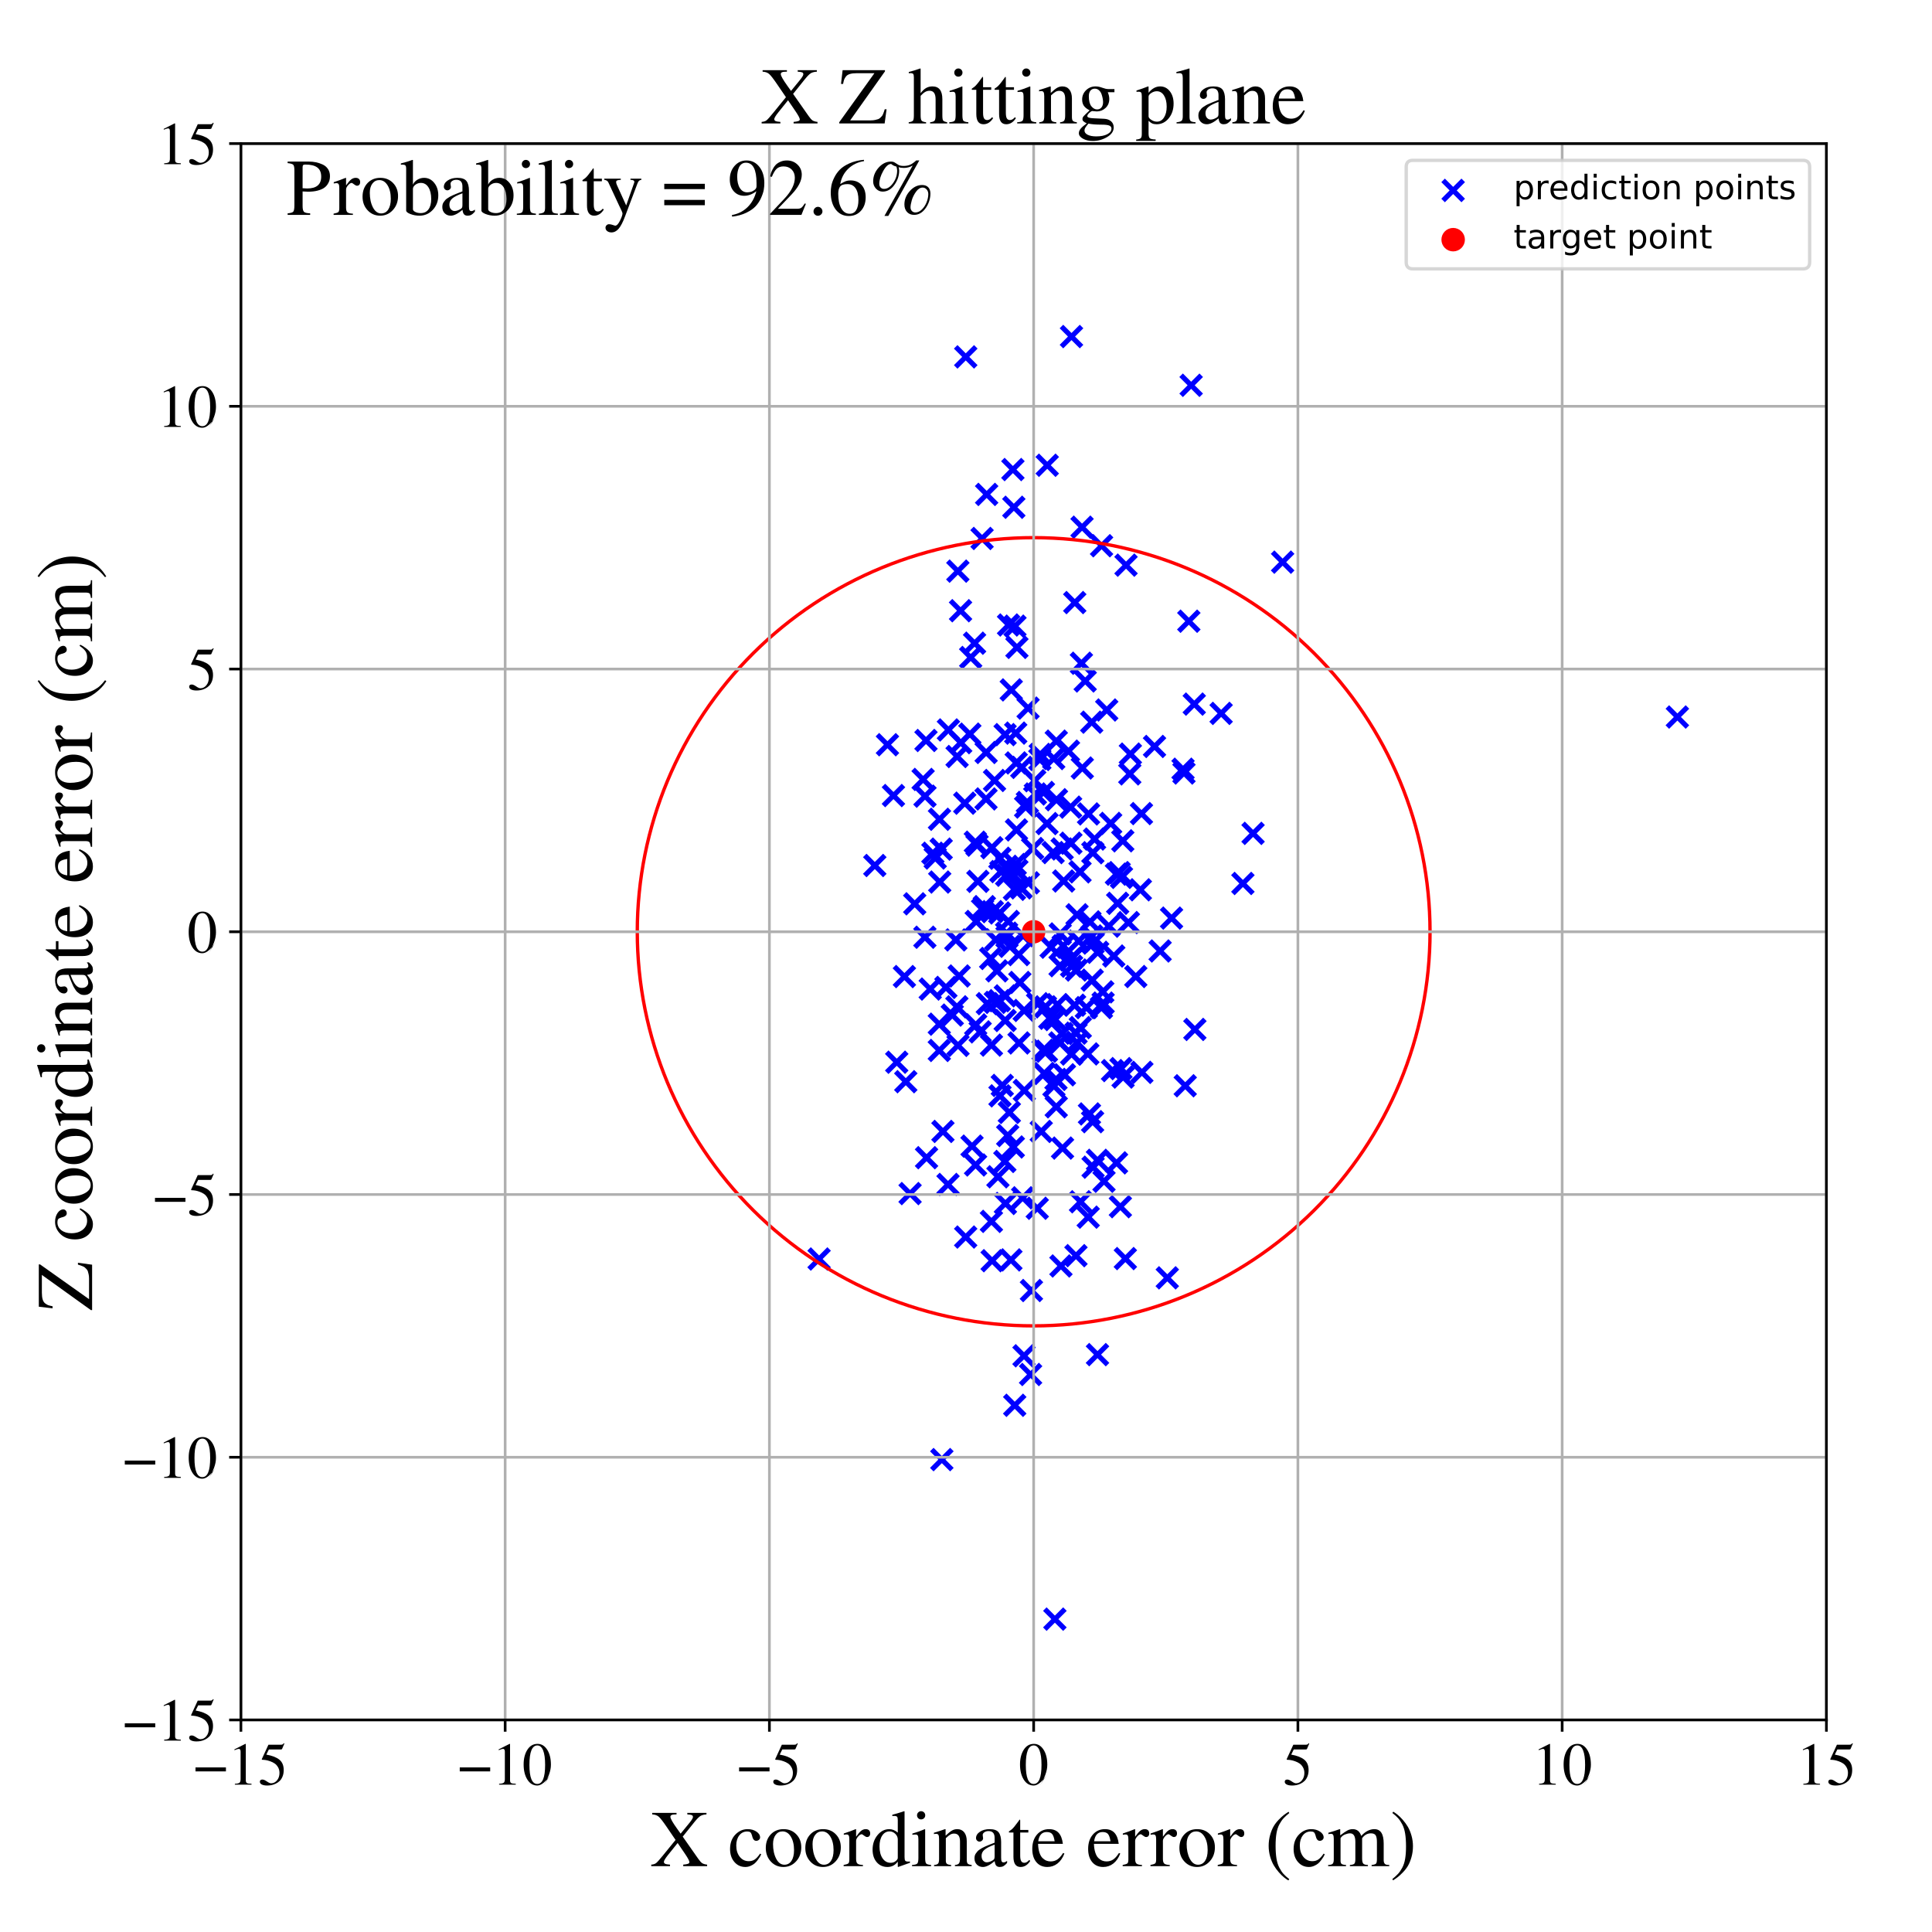 <?xml version="1.0" encoding="utf-8" standalone="no"?>
<!DOCTYPE svg PUBLIC "-//W3C//DTD SVG 1.1//EN"
  "http://www.w3.org/Graphics/SVG/1.1/DTD/svg11.dtd">
<!-- Created with matplotlib (https://matplotlib.org/) -->
<svg height="576pt" version="1.1" viewBox="0 0 576 576" width="576pt" xmlns="http://www.w3.org/2000/svg" xmlns:xlink="http://www.w3.org/1999/xlink">
 <defs>
  <style type="text/css">
*{stroke-linecap:butt;stroke-linejoin:round;}
  </style>
 </defs>
 <g id="figure_1">
  <g id="patch_1">
   <path d="M 0 576 
L 576 576 
L 576 0 
L 0 0 
z
" style="fill:#ffffff;"/>
  </g>
  <g id="axes_1">
   <g id="patch_2">
    <path d="M 71.822 512.784 
L 544.52 512.784 
L 544.52 42.802 
L 71.822 42.802 
z
" style="fill:#ffffff;"/>
   </g>
   <g id="PathCollection_1">
    <defs>
     <path d="M -3 3 
L 3 -3 
M -3 -3 
L 3 3 
" id="m9821b71550" style="stroke:#0000ff;stroke-width:1.5;"/>
    </defs>
    <g clip-path="url(#p9afce12134)">
     <use style="fill:#0000ff;stroke:#0000ff;stroke-width:1.5;" x="312.15" xlink:href="#m9821b71550" y="245.537"/>
     <use style="fill:#0000ff;stroke:#0000ff;stroke-width:1.5;" x="304.892" xlink:href="#m9821b71550" y="357.107"/>
     <use style="fill:#0000ff;stroke:#0000ff;stroke-width:1.5;" x="301.983" xlink:href="#m9821b71550" y="139.989"/>
     <use style="fill:#0000ff;stroke:#0000ff;stroke-width:1.5;" x="336.83" xlink:href="#m9821b71550" y="230.725"/>
     <use style="fill:#0000ff;stroke:#0000ff;stroke-width:1.5;" x="345.876" xlink:href="#m9821b71550" y="283.524"/>
     <use style="fill:#0000ff;stroke:#0000ff;stroke-width:1.5;" x="299.582" xlink:href="#m9821b71550" y="346.27"/>
     <use style="fill:#0000ff;stroke:#0000ff;stroke-width:1.5;" x="280.608" xlink:href="#m9821b71550" y="253.156"/>
     <use style="fill:#0000ff;stroke:#0000ff;stroke-width:1.5;" x="325.889" xlink:href="#m9821b71550" y="347.983"/>
     <use style="fill:#0000ff;stroke:#0000ff;stroke-width:1.5;" x="297.516" xlink:href="#m9821b71550" y="350.844"/>
     <use style="fill:#0000ff;stroke:#0000ff;stroke-width:1.5;" x="281.121" xlink:href="#m9821b71550" y="337.32"/>
     <use style="fill:#0000ff;stroke:#0000ff;stroke-width:1.5;" x="332.876" xlink:href="#m9821b71550" y="346.694"/>
     <use style="fill:#0000ff;stroke:#0000ff;stroke-width:1.5;" x="302.106" xlink:href="#m9821b71550" y="341.957"/>
     <use style="fill:#0000ff;stroke:#0000ff;stroke-width:1.5;" x="303.052" xlink:href="#m9821b71550" y="247.428"/>
     <use style="fill:#0000ff;stroke:#0000ff;stroke-width:1.5;" x="306.51" xlink:href="#m9821b71550" y="211.112"/>
     <use style="fill:#0000ff;stroke:#0000ff;stroke-width:1.5;" x="295.794" xlink:href="#m9821b71550" y="375.862"/>
     <use style="fill:#0000ff;stroke:#0000ff;stroke-width:1.5;" x="353.36" xlink:href="#m9821b71550" y="323.705"/>
     <use style="fill:#0000ff;stroke:#0000ff;stroke-width:1.5;" x="311.333" xlink:href="#m9821b71550" y="320.049"/>
     <use style="fill:#0000ff;stroke:#0000ff;stroke-width:1.5;" x="287.908" xlink:href="#m9821b71550" y="368.809"/>
     <use style="fill:#0000ff;stroke:#0000ff;stroke-width:1.5;" x="267.354" xlink:href="#m9821b71550" y="316.683"/>
     <use style="fill:#0000ff;stroke:#0000ff;stroke-width:1.5;" x="500.089" xlink:href="#m9821b71550" y="213.768"/>
     <use style="fill:#0000ff;stroke:#0000ff;stroke-width:1.5;" x="295.356" xlink:href="#m9821b71550" y="285.753"/>
     <use style="fill:#0000ff;stroke:#0000ff;stroke-width:1.5;" x="314.969" xlink:href="#m9821b71550" y="238.425"/>
     <use style="fill:#0000ff;stroke:#0000ff;stroke-width:1.5;" x="333.215" xlink:href="#m9821b71550" y="269.31"/>
     <use style="fill:#0000ff;stroke:#0000ff;stroke-width:1.5;" x="311.004" xlink:href="#m9821b71550" y="313.125"/>
     <use style="fill:#0000ff;stroke:#0000ff;stroke-width:1.5;" x="300.919" xlink:href="#m9821b71550" y="331.656"/>
     <use style="fill:#0000ff;stroke:#0000ff;stroke-width:1.5;" x="296.745" xlink:href="#m9821b71550" y="298.844"/>
     <use style="fill:#0000ff;stroke:#0000ff;stroke-width:1.5;" x="287.629" xlink:href="#m9821b71550" y="239.458"/>
     <use style="fill:#0000ff;stroke:#0000ff;stroke-width:1.5;" x="338.623" xlink:href="#m9821b71550" y="291.14"/>
     <use style="fill:#0000ff;stroke:#0000ff;stroke-width:1.5;" x="303.705" xlink:href="#m9821b71550" y="284.6"/>
     <use style="fill:#0000ff;stroke:#0000ff;stroke-width:1.5;" x="290.556" xlink:href="#m9821b71550" y="191.759"/>
     <use style="fill:#0000ff;stroke:#0000ff;stroke-width:1.5;" x="332.061" xlink:href="#m9821b71550" y="285.021"/>
     <use style="fill:#0000ff;stroke:#0000ff;stroke-width:1.5;" x="303.815" xlink:href="#m9821b71550" y="310.945"/>
     <use style="fill:#0000ff;stroke:#0000ff;stroke-width:1.5;" x="310.127" xlink:href="#m9821b71550" y="224.916"/>
     <use style="fill:#0000ff;stroke:#0000ff;stroke-width:1.5;" x="298.398" xlink:href="#m9821b71550" y="259.853"/>
     <use style="fill:#0000ff;stroke:#0000ff;stroke-width:1.5;" x="313.377" xlink:href="#m9821b71550" y="282.398"/>
     <use style="fill:#0000ff;stroke:#0000ff;stroke-width:1.5;" x="290.889" xlink:href="#m9821b71550" y="305.533"/>
     <use style="fill:#0000ff;stroke:#0000ff;stroke-width:1.5;" x="325.482" xlink:href="#m9821b71550" y="215.305"/>
     <use style="fill:#0000ff;stroke:#0000ff;stroke-width:1.5;" x="323.538" xlink:href="#m9821b71550" y="203.023"/>
     <use style="fill:#0000ff;stroke:#0000ff;stroke-width:1.5;" x="300.157" xlink:href="#m9821b71550" y="258.273"/>
     <use style="fill:#0000ff;stroke:#0000ff;stroke-width:1.5;" x="329.146" xlink:href="#m9821b71550" y="352.177"/>
     <use style="fill:#0000ff;stroke:#0000ff;stroke-width:1.5;" x="296.872" xlink:href="#m9821b71550" y="280.172"/>
     <use style="fill:#0000ff;stroke:#0000ff;stroke-width:1.5;" x="296.512" xlink:href="#m9821b71550" y="232.687"/>
     <use style="fill:#0000ff;stroke:#0000ff;stroke-width:1.5;" x="320.781" xlink:href="#m9821b71550" y="374.358"/>
     <use style="fill:#0000ff;stroke:#0000ff;stroke-width:1.5;" x="311.985" xlink:href="#m9821b71550" y="313.401"/>
     <use style="fill:#0000ff;stroke:#0000ff;stroke-width:1.5;" x="314.916" xlink:href="#m9821b71550" y="220.961"/>
     <use style="fill:#0000ff;stroke:#0000ff;stroke-width:1.5;" x="306.306" xlink:href="#m9821b71550" y="239.235"/>
     <use style="fill:#0000ff;stroke:#0000ff;stroke-width:1.5;" x="299.746" xlink:href="#m9821b71550" y="358.8"/>
     <use style="fill:#0000ff;stroke:#0000ff;stroke-width:1.5;" x="328.417" xlink:href="#m9821b71550" y="162.704"/>
     <use style="fill:#0000ff;stroke:#0000ff;stroke-width:1.5;" x="321.607" xlink:href="#m9821b71550" y="280.579"/>
     <use style="fill:#0000ff;stroke:#0000ff;stroke-width:1.5;" x="324.435" xlink:href="#m9821b71550" y="362.878"/>
     <use style="fill:#0000ff;stroke:#0000ff;stroke-width:1.5;" x="344.204" xlink:href="#m9821b71550" y="222.547"/>
     <use style="fill:#0000ff;stroke:#0000ff;stroke-width:1.5;" x="319.277" xlink:href="#m9821b71550" y="251.389"/>
     <use style="fill:#0000ff;stroke:#0000ff;stroke-width:1.5;" x="300.1" xlink:href="#m9821b71550" y="278.207"/>
     <use style="fill:#0000ff;stroke:#0000ff;stroke-width:1.5;" x="285.574" xlink:href="#m9821b71550" y="170.277"/>
     <use style="fill:#0000ff;stroke:#0000ff;stroke-width:1.5;" x="285.615" xlink:href="#m9821b71550" y="311.665"/>
     <use style="fill:#0000ff;stroke:#0000ff;stroke-width:1.5;" x="334.829" xlink:href="#m9821b71550" y="321.114"/>
     <use style="fill:#0000ff;stroke:#0000ff;stroke-width:1.5;" x="289.145" xlink:href="#m9821b71550" y="218.868"/>
     <use style="fill:#0000ff;stroke:#0000ff;stroke-width:1.5;" x="276.07" xlink:href="#m9821b71550" y="220.764"/>
     <use style="fill:#0000ff;stroke:#0000ff;stroke-width:1.5;" x="352.982" xlink:href="#m9821b71550" y="230.463"/>
     <use style="fill:#0000ff;stroke:#0000ff;stroke-width:1.5;" x="334.357" xlink:href="#m9821b71550" y="261.577"/>
     <use style="fill:#0000ff;stroke:#0000ff;stroke-width:1.5;" x="275.218" xlink:href="#m9821b71550" y="232.377"/>
     <use style="fill:#0000ff;stroke:#0000ff;stroke-width:1.5;" x="309.243" xlink:href="#m9821b71550" y="360.226"/>
     <use style="fill:#0000ff;stroke:#0000ff;stroke-width:1.5;" x="316.978" xlink:href="#m9821b71550" y="281.986"/>
     <use style="fill:#0000ff;stroke:#0000ff;stroke-width:1.5;" x="291.544" xlink:href="#m9821b71550" y="262.764"/>
     <use style="fill:#0000ff;stroke:#0000ff;stroke-width:1.5;" x="301.077" xlink:href="#m9821b71550" y="259.837"/>
     <use style="fill:#0000ff;stroke:#0000ff;stroke-width:1.5;" x="269.638" xlink:href="#m9821b71550" y="291.149"/>
     <use style="fill:#0000ff;stroke:#0000ff;stroke-width:1.5;" x="330.578" xlink:href="#m9821b71550" y="276.132"/>
     <use style="fill:#0000ff;stroke:#0000ff;stroke-width:1.5;" x="326.324" xlink:href="#m9821b71550" y="250.148"/>
     <use style="fill:#0000ff;stroke:#0000ff;stroke-width:1.5;" x="315.982" xlink:href="#m9821b71550" y="310.93"/>
     <use style="fill:#0000ff;stroke:#0000ff;stroke-width:1.5;" x="293.468" xlink:href="#m9821b71550" y="270.3"/>
     <use style="fill:#0000ff;stroke:#0000ff;stroke-width:1.5;" x="287.924" xlink:href="#m9821b71550" y="106.402"/>
     <use style="fill:#0000ff;stroke:#0000ff;stroke-width:1.5;" x="289.795" xlink:href="#m9821b71550" y="341.703"/>
     <use style="fill:#0000ff;stroke:#0000ff;stroke-width:1.5;" x="282.005" xlink:href="#m9821b71550" y="294.38"/>
     <use style="fill:#0000ff;stroke:#0000ff;stroke-width:1.5;" x="302.449" xlink:href="#m9821b71550" y="265.145"/>
     <use style="fill:#0000ff;stroke:#0000ff;stroke-width:1.5;" x="314.907" xlink:href="#m9821b71550" y="329.982"/>
     <use style="fill:#0000ff;stroke:#0000ff;stroke-width:1.5;" x="310.435" xlink:href="#m9821b71550" y="337.325"/>
     <use style="fill:#0000ff;stroke:#0000ff;stroke-width:1.5;" x="331.134" xlink:href="#m9821b71550" y="245.482"/>
     <use style="fill:#0000ff;stroke:#0000ff;stroke-width:1.5;" x="356.053" xlink:href="#m9821b71550" y="209.919"/>
     <use style="fill:#0000ff;stroke:#0000ff;stroke-width:1.5;" x="322.405" xlink:href="#m9821b71550" y="197.733"/>
     <use style="fill:#0000ff;stroke:#0000ff;stroke-width:1.5;" x="278.826" xlink:href="#m9821b71550" y="255.808"/>
     <use style="fill:#0000ff;stroke:#0000ff;stroke-width:1.5;" x="307.511" xlink:href="#m9821b71550" y="384.751"/>
     <use style="fill:#0000ff;stroke:#0000ff;stroke-width:1.5;" x="270.048" xlink:href="#m9821b71550" y="322.492"/>
     <use style="fill:#0000ff;stroke:#0000ff;stroke-width:1.5;" x="317.35" xlink:href="#m9821b71550" y="320.434"/>
     <use style="fill:#0000ff;stroke:#0000ff;stroke-width:1.5;" x="316.659" xlink:href="#m9821b71550" y="308.139"/>
     <use style="fill:#0000ff;stroke:#0000ff;stroke-width:1.5;" x="355.129" xlink:href="#m9821b71550" y="114.869"/>
     <use style="fill:#0000ff;stroke:#0000ff;stroke-width:1.5;" x="349.284" xlink:href="#m9821b71550" y="273.718"/>
     <use style="fill:#0000ff;stroke:#0000ff;stroke-width:1.5;" x="303.184" xlink:href="#m9821b71550" y="193.013"/>
     <use style="fill:#0000ff;stroke:#0000ff;stroke-width:1.5;" x="314.158" xlink:href="#m9821b71550" y="226.147"/>
     <use style="fill:#0000ff;stroke:#0000ff;stroke-width:1.5;" x="314.573" xlink:href="#m9821b71550" y="303.969"/>
     <use style="fill:#0000ff;stroke:#0000ff;stroke-width:1.5;" x="319.478" xlink:href="#m9821b71550" y="288.068"/>
     <use style="fill:#0000ff;stroke:#0000ff;stroke-width:1.5;" x="319.454" xlink:href="#m9821b71550" y="100.341"/>
     <use style="fill:#0000ff;stroke:#0000ff;stroke-width:1.5;" x="282.756" xlink:href="#m9821b71550" y="217.621"/>
     <use style="fill:#0000ff;stroke:#0000ff;stroke-width:1.5;" x="334.027" xlink:href="#m9821b71550" y="359.759"/>
     <use style="fill:#0000ff;stroke:#0000ff;stroke-width:1.5;" x="315.249" xlink:href="#m9821b71550" y="299.508"/>
     <use style="fill:#0000ff;stroke:#0000ff;stroke-width:1.5;" x="316.047" xlink:href="#m9821b71550" y="287.911"/>
     <use style="fill:#0000ff;stroke:#0000ff;stroke-width:1.5;" x="280.168" xlink:href="#m9821b71550" y="262.97"/>
     <use style="fill:#0000ff;stroke:#0000ff;stroke-width:1.5;" x="340.436" xlink:href="#m9821b71550" y="319.71"/>
     <use style="fill:#0000ff;stroke:#0000ff;stroke-width:1.5;" x="316.307" xlink:href="#m9821b71550" y="377.432"/>
     <use style="fill:#0000ff;stroke:#0000ff;stroke-width:1.5;" x="336.415" xlink:href="#m9821b71550" y="275.049"/>
     <use style="fill:#0000ff;stroke:#0000ff;stroke-width:1.5;" x="300.627" xlink:href="#m9821b71550" y="274.717"/>
     <use style="fill:#0000ff;stroke:#0000ff;stroke-width:1.5;" x="305.038" xlink:href="#m9821b71550" y="278.959"/>
     <use style="fill:#0000ff;stroke:#0000ff;stroke-width:1.5;" x="297.947" xlink:href="#m9821b71550" y="298.342"/>
     <use style="fill:#0000ff;stroke:#0000ff;stroke-width:1.5;" x="325.513" xlink:href="#m9821b71550" y="279.03"/>
     <use style="fill:#0000ff;stroke:#0000ff;stroke-width:1.5;" x="299.673" xlink:href="#m9821b71550" y="304.243"/>
     <use style="fill:#0000ff;stroke:#0000ff;stroke-width:1.5;" x="332.84" xlink:href="#m9821b71550" y="260.62"/>
     <use style="fill:#0000ff;stroke:#0000ff;stroke-width:1.5;" x="300.121" xlink:href="#m9821b71550" y="260.945"/>
     <use style="fill:#0000ff;stroke:#0000ff;stroke-width:1.5;" x="295.585" xlink:href="#m9821b71550" y="311.584"/>
     <use style="fill:#0000ff;stroke:#0000ff;stroke-width:1.5;" x="307.858" xlink:href="#m9821b71550" y="252.976"/>
     <use style="fill:#0000ff;stroke:#0000ff;stroke-width:1.5;" x="311.69" xlink:href="#m9821b71550" y="300.173"/>
     <use style="fill:#0000ff;stroke:#0000ff;stroke-width:1.5;" x="278.121" xlink:href="#m9821b71550" y="254.377"/>
     <use style="fill:#0000ff;stroke:#0000ff;stroke-width:1.5;" x="339.988" xlink:href="#m9821b71550" y="265.278"/>
     <use style="fill:#0000ff;stroke:#0000ff;stroke-width:1.5;" x="314.216" xlink:href="#m9821b71550" y="323.803"/>
     <use style="fill:#0000ff;stroke:#0000ff;stroke-width:1.5;" x="295.576" xlink:href="#m9821b71550" y="364.137"/>
     <use style="fill:#0000ff;stroke:#0000ff;stroke-width:1.5;" x="284.965" xlink:href="#m9821b71550" y="280.221"/>
     <use style="fill:#0000ff;stroke:#0000ff;stroke-width:1.5;" x="300.435" xlink:href="#m9821b71550" y="338.541"/>
     <use style="fill:#0000ff;stroke:#0000ff;stroke-width:1.5;" x="329.959" xlink:href="#m9821b71550" y="211.673"/>
     <use style="fill:#0000ff;stroke:#0000ff;stroke-width:1.5;" x="286.422" xlink:href="#m9821b71550" y="221.407"/>
     <use style="fill:#0000ff;stroke:#0000ff;stroke-width:1.5;" x="292.222" xlink:href="#m9821b71550" y="307.644"/>
     <use style="fill:#0000ff;stroke:#0000ff;stroke-width:1.5;" x="280.038" xlink:href="#m9821b71550" y="305.346"/>
     <use style="fill:#0000ff;stroke:#0000ff;stroke-width:1.5;" x="320.802" xlink:href="#m9821b71550" y="308.019"/>
     <use style="fill:#0000ff;stroke:#0000ff;stroke-width:1.5;" x="322.598" xlink:href="#m9821b71550" y="157.178"/>
     <use style="fill:#0000ff;stroke:#0000ff;stroke-width:1.5;" x="308.491" xlink:href="#m9821b71550" y="232.758"/>
     <use style="fill:#0000ff;stroke:#0000ff;stroke-width:1.5;" x="321.999" xlink:href="#m9821b71550" y="259.934"/>
     <use style="fill:#0000ff;stroke:#0000ff;stroke-width:1.5;" x="271.329" xlink:href="#m9821b71550" y="355.847"/>
     <use style="fill:#0000ff;stroke:#0000ff;stroke-width:1.5;" x="324.953" xlink:href="#m9821b71550" y="274.842"/>
     <use style="fill:#0000ff;stroke:#0000ff;stroke-width:1.5;" x="319.929" xlink:href="#m9821b71550" y="285.287"/>
     <use style="fill:#0000ff;stroke:#0000ff;stroke-width:1.5;" x="334.192" xlink:href="#m9821b71550" y="318.588"/>
     <use style="fill:#0000ff;stroke:#0000ff;stroke-width:1.5;" x="382.396" xlink:href="#m9821b71550" y="167.598"/>
     <use style="fill:#0000ff;stroke:#0000ff;stroke-width:1.5;" x="285.347" xlink:href="#m9821b71550" y="225.542"/>
     <use style="fill:#0000ff;stroke:#0000ff;stroke-width:1.5;" x="285.962" xlink:href="#m9821b71550" y="290.972"/>
     <use style="fill:#0000ff;stroke:#0000ff;stroke-width:1.5;" x="294.359" xlink:href="#m9821b71550" y="299.22"/>
     <use style="fill:#0000ff;stroke:#0000ff;stroke-width:1.5;" x="302.258" xlink:href="#m9821b71550" y="151.238"/>
     <use style="fill:#0000ff;stroke:#0000ff;stroke-width:1.5;" x="313.972" xlink:href="#m9821b71550" y="254.185"/>
     <use style="fill:#0000ff;stroke:#0000ff;stroke-width:1.5;" x="320.425" xlink:href="#m9821b71550" y="179.648"/>
     <use style="fill:#0000ff;stroke:#0000ff;stroke-width:1.5;" x="289.4" xlink:href="#m9821b71550" y="196.024"/>
     <use style="fill:#0000ff;stroke:#0000ff;stroke-width:1.5;" x="322.074" xlink:href="#m9821b71550" y="306.353"/>
     <use style="fill:#0000ff;stroke:#0000ff;stroke-width:1.5;" x="319.477" xlink:href="#m9821b71550" y="314.255"/>
     <use style="fill:#0000ff;stroke:#0000ff;stroke-width:1.5;" x="272.715" xlink:href="#m9821b71550" y="269.461"/>
     <use style="fill:#0000ff;stroke:#0000ff;stroke-width:1.5;" x="321.101" xlink:href="#m9821b71550" y="272.732"/>
     <use style="fill:#0000ff;stroke:#0000ff;stroke-width:1.5;" x="325.899" xlink:href="#m9821b71550" y="281.164"/>
     <use style="fill:#0000ff;stroke:#0000ff;stroke-width:1.5;" x="364.068" xlink:href="#m9821b71550" y="212.689"/>
     <use style="fill:#0000ff;stroke:#0000ff;stroke-width:1.5;" x="320.371" xlink:href="#m9821b71550" y="299.682"/>
     <use style="fill:#0000ff;stroke:#0000ff;stroke-width:1.5;" x="309.341" xlink:href="#m9821b71550" y="299.244"/>
     <use style="fill:#0000ff;stroke:#0000ff;stroke-width:1.5;" x="292.943" xlink:href="#m9821b71550" y="271.163"/>
     <use style="fill:#0000ff;stroke:#0000ff;stroke-width:1.5;" x="306.602" xlink:href="#m9821b71550" y="263.205"/>
     <use style="fill:#0000ff;stroke:#0000ff;stroke-width:1.5;" x="275.739" xlink:href="#m9821b71550" y="279.424"/>
     <use style="fill:#0000ff;stroke:#0000ff;stroke-width:1.5;" x="304.635" xlink:href="#m9821b71550" y="228.785"/>
     <use style="fill:#0000ff;stroke:#0000ff;stroke-width:1.5;" x="305.386" xlink:href="#m9821b71550" y="325.1"/>
     <use style="fill:#0000ff;stroke:#0000ff;stroke-width:1.5;" x="302.598" xlink:href="#m9821b71550" y="186.675"/>
     <use style="fill:#0000ff;stroke:#0000ff;stroke-width:1.5;" x="370.552" xlink:href="#m9821b71550" y="263.394"/>
     <use style="fill:#0000ff;stroke:#0000ff;stroke-width:1.5;" x="280.091" xlink:href="#m9821b71550" y="244.259"/>
     <use style="fill:#0000ff;stroke:#0000ff;stroke-width:1.5;" x="298.13" xlink:href="#m9821b71550" y="326.71"/>
     <use style="fill:#0000ff;stroke:#0000ff;stroke-width:1.5;" x="328.883" xlink:href="#m9821b71550" y="299.053"/>
     <use style="fill:#0000ff;stroke:#0000ff;stroke-width:1.5;" x="301.074" xlink:href="#m9821b71550" y="282.133"/>
     <use style="fill:#0000ff;stroke:#0000ff;stroke-width:1.5;" x="335.51" xlink:href="#m9821b71550" y="375.227"/>
     <use style="fill:#0000ff;stroke:#0000ff;stroke-width:1.5;" x="354.432" xlink:href="#m9821b71550" y="185.204"/>
     <use style="fill:#0000ff;stroke:#0000ff;stroke-width:1.5;" x="340.313" xlink:href="#m9821b71550" y="242.559"/>
     <use style="fill:#0000ff;stroke:#0000ff;stroke-width:1.5;" x="302.527" xlink:href="#m9821b71550" y="418.969"/>
     <use style="fill:#0000ff;stroke:#0000ff;stroke-width:1.5;" x="325.818" xlink:href="#m9821b71550" y="254.226"/>
     <use style="fill:#0000ff;stroke:#0000ff;stroke-width:1.5;" x="294.003" xlink:href="#m9821b71550" y="224.338"/>
     <use style="fill:#0000ff;stroke:#0000ff;stroke-width:1.5;" x="311.083" xlink:href="#m9821b71550" y="236.259"/>
     <use style="fill:#0000ff;stroke:#0000ff;stroke-width:1.5;" x="299.724" xlink:href="#m9821b71550" y="296.904"/>
     <use style="fill:#0000ff;stroke:#0000ff;stroke-width:1.5;" x="322.138" xlink:href="#m9821b71550" y="358.291"/>
     <use style="fill:#0000ff;stroke:#0000ff;stroke-width:1.5;" x="299.659" xlink:href="#m9821b71550" y="219.016"/>
     <use style="fill:#0000ff;stroke:#0000ff;stroke-width:1.5;" x="297.216" xlink:href="#m9821b71550" y="289.442"/>
     <use style="fill:#0000ff;stroke:#0000ff;stroke-width:1.5;" x="308.676" xlink:href="#m9821b71550" y="236.713"/>
     <use style="fill:#0000ff;stroke:#0000ff;stroke-width:1.5;" x="319.306" xlink:href="#m9821b71550" y="285.847"/>
     <use style="fill:#0000ff;stroke:#0000ff;stroke-width:1.5;" x="327.261" xlink:href="#m9821b71550" y="283.918"/>
     <use style="fill:#0000ff;stroke:#0000ff;stroke-width:1.5;" x="286.376" xlink:href="#m9821b71550" y="182.076"/>
     <use style="fill:#0000ff;stroke:#0000ff;stroke-width:1.5;" x="293.964" xlink:href="#m9821b71550" y="238.191"/>
     <use style="fill:#0000ff;stroke:#0000ff;stroke-width:1.5;" x="266.375" xlink:href="#m9821b71550" y="237.182"/>
     <use style="fill:#0000ff;stroke:#0000ff;stroke-width:1.5;" x="352.705" xlink:href="#m9821b71550" y="229.331"/>
     <use style="fill:#0000ff;stroke:#0000ff;stroke-width:1.5;" x="333.666" xlink:href="#m9821b71550" y="260.159"/>
     <use style="fill:#0000ff;stroke:#0000ff;stroke-width:1.5;" x="302.68" xlink:href="#m9821b71550" y="257.745"/>
     <use style="fill:#0000ff;stroke:#0000ff;stroke-width:1.5;" x="337.006" xlink:href="#m9821b71550" y="224.822"/>
     <use style="fill:#0000ff;stroke:#0000ff;stroke-width:1.5;" x="318.552" xlink:href="#m9821b71550" y="223.944"/>
     <use style="fill:#0000ff;stroke:#0000ff;stroke-width:1.5;" x="301.497" xlink:href="#m9821b71550" y="205.684"/>
     <use style="fill:#0000ff;stroke:#0000ff;stroke-width:1.5;" x="295.715" xlink:href="#m9821b71550" y="252.726"/>
     <use style="fill:#0000ff;stroke:#0000ff;stroke-width:1.5;" x="317.117" xlink:href="#m9821b71550" y="262.656"/>
     <use style="fill:#0000ff;stroke:#0000ff;stroke-width:1.5;" x="295.862" xlink:href="#m9821b71550" y="271.793"/>
     <use style="fill:#0000ff;stroke:#0000ff;stroke-width:1.5;" x="320.942" xlink:href="#m9821b71550" y="289.202"/>
     <use style="fill:#0000ff;stroke:#0000ff;stroke-width:1.5;" x="324.327" xlink:href="#m9821b71550" y="314.215"/>
     <use style="fill:#0000ff;stroke:#0000ff;stroke-width:1.5;" x="312.217" xlink:href="#m9821b71550" y="138.709"/>
     <use style="fill:#0000ff;stroke:#0000ff;stroke-width:1.5;" x="283.91" xlink:href="#m9821b71550" y="302.634"/>
     <use style="fill:#0000ff;stroke:#0000ff;stroke-width:1.5;" x="276.24" xlink:href="#m9821b71550" y="345.149"/>
     <use style="fill:#0000ff;stroke:#0000ff;stroke-width:1.5;" x="305.292" xlink:href="#m9821b71550" y="404.212"/>
     <use style="fill:#0000ff;stroke:#0000ff;stroke-width:1.5;" x="280.799" xlink:href="#m9821b71550" y="435.16"/>
     <use style="fill:#0000ff;stroke:#0000ff;stroke-width:1.5;" x="302.828" xlink:href="#m9821b71550" y="218.564"/>
     <use style="fill:#0000ff;stroke:#0000ff;stroke-width:1.5;" x="304.436" xlink:href="#m9821b71550" y="264.709"/>
     <use style="fill:#0000ff;stroke:#0000ff;stroke-width:1.5;" x="314.496" xlink:href="#m9821b71550" y="482.723"/>
     <use style="fill:#0000ff;stroke:#0000ff;stroke-width:1.5;" x="282.638" xlink:href="#m9821b71550" y="353.13"/>
     <use style="fill:#0000ff;stroke:#0000ff;stroke-width:1.5;" x="325.627" xlink:href="#m9821b71550" y="292.206"/>
     <use style="fill:#0000ff;stroke:#0000ff;stroke-width:1.5;" x="305.342" xlink:href="#m9821b71550" y="301.249"/>
     <use style="fill:#0000ff;stroke:#0000ff;stroke-width:1.5;" x="260.809" xlink:href="#m9821b71550" y="258.038"/>
     <use style="fill:#0000ff;stroke:#0000ff;stroke-width:1.5;" x="290.855" xlink:href="#m9821b71550" y="347.319"/>
     <use style="fill:#0000ff;stroke:#0000ff;stroke-width:1.5;" x="348.014" xlink:href="#m9821b71550" y="380.971"/>
     <use style="fill:#0000ff;stroke:#0000ff;stroke-width:1.5;" x="319.019" xlink:href="#m9821b71550" y="286.178"/>
     <use style="fill:#0000ff;stroke:#0000ff;stroke-width:1.5;" x="328.777" xlink:href="#m9821b71550" y="295.708"/>
     <use style="fill:#0000ff;stroke:#0000ff;stroke-width:1.5;" x="310.016" xlink:href="#m9821b71550" y="226.432"/>
     <use style="fill:#0000ff;stroke:#0000ff;stroke-width:1.5;" x="303.172" xlink:href="#m9821b71550" y="259.483"/>
     <use style="fill:#0000ff;stroke:#0000ff;stroke-width:1.5;" x="298.057" xlink:href="#m9821b71550" y="272.186"/>
     <use style="fill:#0000ff;stroke:#0000ff;stroke-width:1.5;" x="334.743" xlink:href="#m9821b71550" y="250.678"/>
     <use style="fill:#0000ff;stroke:#0000ff;stroke-width:1.5;" x="331.683" xlink:href="#m9821b71550" y="319.182"/>
     <use style="fill:#0000ff;stroke:#0000ff;stroke-width:1.5;" x="323.883" xlink:href="#m9821b71550" y="300.405"/>
     <use style="fill:#0000ff;stroke:#0000ff;stroke-width:1.5;" x="316.782" xlink:href="#m9821b71550" y="342.284"/>
     <use style="fill:#0000ff;stroke:#0000ff;stroke-width:1.5;" x="321.088" xlink:href="#m9821b71550" y="310.832"/>
     <use style="fill:#0000ff;stroke:#0000ff;stroke-width:1.5;" x="275.776" xlink:href="#m9821b71550" y="237.371"/>
     <use style="fill:#0000ff;stroke:#0000ff;stroke-width:1.5;" x="304.051" xlink:href="#m9821b71550" y="292.909"/>
     <use style="fill:#0000ff;stroke:#0000ff;stroke-width:1.5;" x="298.104" xlink:href="#m9821b71550" y="255.876"/>
     <use style="fill:#0000ff;stroke:#0000ff;stroke-width:1.5;" x="316.084" xlink:href="#m9821b71550" y="278.437"/>
     <use style="fill:#0000ff;stroke:#0000ff;stroke-width:1.5;" x="328.371" xlink:href="#m9821b71550" y="300.4"/>
     <use style="fill:#0000ff;stroke:#0000ff;stroke-width:1.5;" x="264.584" xlink:href="#m9821b71550" y="222.028"/>
     <use style="fill:#0000ff;stroke:#0000ff;stroke-width:1.5;" x="324.531" xlink:href="#m9821b71550" y="242.661"/>
     <use style="fill:#0000ff;stroke:#0000ff;stroke-width:1.5;" x="307.254" xlink:href="#m9821b71550" y="409.784"/>
     <use style="fill:#0000ff;stroke:#0000ff;stroke-width:1.5;" x="292.794" xlink:href="#m9821b71550" y="160.534"/>
     <use style="fill:#0000ff;stroke:#0000ff;stroke-width:1.5;" x="312.974" xlink:href="#m9821b71550" y="303.585"/>
     <use style="fill:#0000ff;stroke:#0000ff;stroke-width:1.5;" x="280.038" xlink:href="#m9821b71550" y="313.179"/>
     <use style="fill:#0000ff;stroke:#0000ff;stroke-width:1.5;" x="290.788" xlink:href="#m9821b71550" y="251.09"/>
     <use style="fill:#0000ff;stroke:#0000ff;stroke-width:1.5;" x="301.385" xlink:href="#m9821b71550" y="375.626"/>
     <use style="fill:#0000ff;stroke:#0000ff;stroke-width:1.5;" x="305.779" xlink:href="#m9821b71550" y="240.61"/>
     <use style="fill:#0000ff;stroke:#0000ff;stroke-width:1.5;" x="325.744" xlink:href="#m9821b71550" y="334.416"/>
     <use style="fill:#0000ff;stroke:#0000ff;stroke-width:1.5;" x="316.67" xlink:href="#m9821b71550" y="253.107"/>
     <use style="fill:#0000ff;stroke:#0000ff;stroke-width:1.5;" x="294.159" xlink:href="#m9821b71550" y="147.404"/>
     <use style="fill:#0000ff;stroke:#0000ff;stroke-width:1.5;" x="356.232" xlink:href="#m9821b71550" y="306.915"/>
     <use style="fill:#0000ff;stroke:#0000ff;stroke-width:1.5;" x="300.227" xlink:href="#m9821b71550" y="279.334"/>
     <use style="fill:#0000ff;stroke:#0000ff;stroke-width:1.5;" x="298.817" xlink:href="#m9821b71550" y="323.602"/>
     <use style="fill:#0000ff;stroke:#0000ff;stroke-width:1.5;" x="324.805" xlink:href="#m9821b71550" y="332.104"/>
     <use style="fill:#0000ff;stroke:#0000ff;stroke-width:1.5;" x="277.335" xlink:href="#m9821b71550" y="294.874"/>
     <use style="fill:#0000ff;stroke:#0000ff;stroke-width:1.5;" x="291.047" xlink:href="#m9821b71550" y="274.719"/>
     <use style="fill:#0000ff;stroke:#0000ff;stroke-width:1.5;" x="314.822" xlink:href="#m9821b71550" y="321.811"/>
     <use style="fill:#0000ff;stroke:#0000ff;stroke-width:1.5;" x="285.28" xlink:href="#m9821b71550" y="300.17"/>
     <use style="fill:#0000ff;stroke:#0000ff;stroke-width:1.5;" x="244.202" xlink:href="#m9821b71550" y="375.356"/>
     <use style="fill:#0000ff;stroke:#0000ff;stroke-width:1.5;" x="322.676" xlink:href="#m9821b71550" y="228.972"/>
     <use style="fill:#0000ff;stroke:#0000ff;stroke-width:1.5;" x="319.187" xlink:href="#m9821b71550" y="240.638"/>
     <use style="fill:#0000ff;stroke:#0000ff;stroke-width:1.5;" x="335.708" xlink:href="#m9821b71550" y="168.491"/>
     <use style="fill:#0000ff;stroke:#0000ff;stroke-width:1.5;" x="327.196" xlink:href="#m9821b71550" y="345.934"/>
     <use style="fill:#0000ff;stroke:#0000ff;stroke-width:1.5;" x="300.685" xlink:href="#m9821b71550" y="186.33"/>
     <use style="fill:#0000ff;stroke:#0000ff;stroke-width:1.5;" x="291.29" xlink:href="#m9821b71550" y="251.975"/>
     <use style="fill:#0000ff;stroke:#0000ff;stroke-width:1.5;" x="302.968" xlink:href="#m9821b71550" y="227.454"/>
     <use style="fill:#0000ff;stroke:#0000ff;stroke-width:1.5;" x="373.585" xlink:href="#m9821b71550" y="248.459"/>
     <use style="fill:#0000ff;stroke:#0000ff;stroke-width:1.5;" x="327.203" xlink:href="#m9821b71550" y="403.862"/>
    </g>
   </g>
   <g id="PathCollection_2">
    <defs>
     <path d="M 0 3 
C 0.796 3 1.559 2.684 2.121 2.121 
C 2.684 1.559 3 0.796 3 0 
C 3 -0.796 2.684 -1.559 2.121 -2.121 
C 1.559 -2.684 0.796 -3 0 -3 
C -0.796 -3 -1.559 -2.684 -2.121 -2.121 
C -2.684 -1.559 -3 -0.796 -3 0 
C -3 0.796 -2.684 1.559 -2.121 2.121 
C -1.559 2.684 -0.796 3 0 3 
z
" id="m7829806953" style="stroke:#ff0000;"/>
    </defs>
    <g clip-path="url(#p9afce12134)">
     <use style="fill:#ff0000;stroke:#ff0000;" x="308.171" xlink:href="#m7829806953" y="277.793"/>
    </g>
   </g>
   <g id="patch_3">
    <path clip-path="url(#p9afce12134)" d="M 308.171 395.288 
C 339.511 395.288 369.572 382.908 391.733 360.875 
C 413.894 338.841 426.346 308.953 426.346 277.793 
C 426.346 246.633 413.894 216.745 391.733 194.711 
C 369.572 172.677 339.511 160.297 308.171 160.297 
C 276.831 160.297 246.77 172.677 224.609 194.711 
C 202.448 216.745 189.997 246.633 189.997 277.793 
C 189.997 308.953 202.448 338.841 224.609 360.875 
C 246.77 382.908 276.831 395.288 308.171 395.288 
z
" style="fill:none;stroke:#ff0000;stroke-linejoin:miter;"/>
   </g>
   <g id="matplotlib.axis_1">
    <g id="xtick_1">
     <g id="line2d_1">
      <path clip-path="url(#p9afce12134)" d="M 71.822 512.784 
L 71.822 42.802 
" style="fill:none;stroke:#b0b0b0;stroke-linecap:square;stroke-width:0.8;"/>
     </g>
     <g id="line2d_2">
      <defs>
       <path d="M 0 0 
L 0 3.5 
" id="m228571ad6d" style="stroke:#000000;stroke-width:0.8;"/>
      </defs>
      <g>
       <use style="stroke:#000000;stroke-width:0.8;" x="71.822" xlink:href="#m228571ad6d" y="512.784"/>
      </g>
     </g>
     <g id="text_1">
      <!-- −15 -->
      <defs>
       <path d="M 3 22 
L 3 28.594 
L 53.406 28.594 
L 53.406 22 
z
" id="FreeSerif-8722"/>
       <path d="M 18.297 59.297 
Q 16.5 59.297 11.094 57.094 
L 11.094 58.5 
L 29.094 67.594 
L 29.906 67.406 
L 29.906 7.406 
Q 29.906 3.797 31.703 2.688 
Q 33.5 1.594 39.406 1.5 
L 39.406 0 
L 11.797 0 
L 11.797 1.5 
Q 17.406 1.703 19.344 3.141 
Q 21.297 4.594 21.297 9.297 
L 21.297 54.594 
Q 21.297 59.297 18.297 59.297 
z
" id="FreeSerif-49"/>
       <path d="M 35.703 19.406 
Q 35.703 24.703 33.344 28.797 
Q 31 32.906 27.641 35.156 
Q 24.297 37.406 20.141 38.844 
Q 16 40.297 12.953 40.75 
Q 9.906 41.203 7.594 41.203 
Q 6.406 41.203 6.406 42 
Q 6.406 42.297 6.5 42.5 
L 17.406 66.203 
L 38.297 66.203 
Q 39.906 66.203 40.844 66.703 
Q 41.797 67.203 42.906 68.797 
L 43.797 68.094 
L 40 59.203 
Q 39.594 58.297 37.703 58.297 
L 18.094 58.297 
L 13.906 49.797 
Q 28.5 47.203 35.594 41.344 
Q 42.703 35.5 42.703 24.203 
Q 42.703 18.297 40.844 13.688 
Q 39 9.094 36.141 6.297 
Q 33.297 3.5 29.547 1.703 
Q 25.797 -0.094 22.344 -0.75 
Q 18.906 -1.406 15.406 -1.406 
Q 9.797 -1.406 6.5 0.25 
Q 3.203 1.906 3.203 4.797 
Q 3.203 8.5 7.5 8.5 
Q 10.297 8.5 14.75 5.391 
Q 19.203 2.297 21.797 2.297 
Q 27.703 2.297 31.703 7.25 
Q 35.703 12.203 35.703 19.406 
z
" id="FreeSerif-53"/>
      </defs>
      <g transform="translate(57.746 532.077)scale(0.18 -0.18)">
       <use xlink:href="#FreeSerif-8722"/>
       <use x="56.4" xlink:href="#FreeSerif-49"/>
       <use x="106.4" xlink:href="#FreeSerif-53"/>
      </g>
     </g>
    </g>
    <g id="xtick_2">
     <g id="line2d_3">
      <path clip-path="url(#p9afce12134)" d="M 150.605 512.784 
L 150.605 42.802 
" style="fill:none;stroke:#b0b0b0;stroke-linecap:square;stroke-width:0.8;"/>
     </g>
     <g id="line2d_4">
      <g>
       <use style="stroke:#000000;stroke-width:0.8;" x="150.605" xlink:href="#m228571ad6d" y="512.784"/>
      </g>
     </g>
     <g id="text_2">
      <!-- −10 -->
      <defs>
       <path d="M 47.594 17.797 
Q 35.203 -1.406 25 -1.406 
Q 14.797 -1.406 8.594 8.391 
Q 2.406 18.203 2.406 33.594 
Q 2.406 48.094 8.594 57.844 
Q 14.797 67.594 25.406 67.594 
Q 35.203 67.594 41.391 58 
Q 47.594 48.406 47.594 33 
Q 47.594 17.797 35.203 -1.406 
z
M 25.094 65 
Q 12 65 12 32.703 
Q 12 1.203 25 1.203 
Q 38 1.203 38 32.797 
Q 38 48.5 34.703 56.75 
Q 31.406 65 25.094 65 
z
" id="FreeSerif-48"/>
      </defs>
      <g transform="translate(136.529 532.077)scale(0.18 -0.18)">
       <use xlink:href="#FreeSerif-8722"/>
       <use x="56.4" xlink:href="#FreeSerif-49"/>
       <use x="106.4" xlink:href="#FreeSerif-48"/>
      </g>
     </g>
    </g>
    <g id="xtick_3">
     <g id="line2d_5">
      <path clip-path="url(#p9afce12134)" d="M 229.388 512.784 
L 229.388 42.802 
" style="fill:none;stroke:#b0b0b0;stroke-linecap:square;stroke-width:0.8;"/>
     </g>
     <g id="line2d_6">
      <g>
       <use style="stroke:#000000;stroke-width:0.8;" x="229.388" xlink:href="#m228571ad6d" y="512.784"/>
      </g>
     </g>
     <g id="text_3">
      <!-- −5 -->
      <g transform="translate(219.812 532.077)scale(0.18 -0.18)">
       <use xlink:href="#FreeSerif-8722"/>
       <use x="56.4" xlink:href="#FreeSerif-53"/>
      </g>
     </g>
    </g>
    <g id="xtick_4">
     <g id="line2d_7">
      <path clip-path="url(#p9afce12134)" d="M 308.171 512.784 
L 308.171 42.802 
" style="fill:none;stroke:#b0b0b0;stroke-linecap:square;stroke-width:0.8;"/>
     </g>
     <g id="line2d_8">
      <g>
       <use style="stroke:#000000;stroke-width:0.8;" x="308.171" xlink:href="#m228571ad6d" y="512.784"/>
      </g>
     </g>
     <g id="text_4">
      <!-- 0 -->
      <g transform="translate(303.671 532.077)scale(0.18 -0.18)">
       <use xlink:href="#FreeSerif-48"/>
      </g>
     </g>
    </g>
    <g id="xtick_5">
     <g id="line2d_9">
      <path clip-path="url(#p9afce12134)" d="M 386.954 512.784 
L 386.954 42.802 
" style="fill:none;stroke:#b0b0b0;stroke-linecap:square;stroke-width:0.8;"/>
     </g>
     <g id="line2d_10">
      <g>
       <use style="stroke:#000000;stroke-width:0.8;" x="386.954" xlink:href="#m228571ad6d" y="512.784"/>
      </g>
     </g>
     <g id="text_5">
      <!-- 5 -->
      <g transform="translate(382.454 532.077)scale(0.18 -0.18)">
       <use xlink:href="#FreeSerif-53"/>
      </g>
     </g>
    </g>
    <g id="xtick_6">
     <g id="line2d_11">
      <path clip-path="url(#p9afce12134)" d="M 465.737 512.784 
L 465.737 42.802 
" style="fill:none;stroke:#b0b0b0;stroke-linecap:square;stroke-width:0.8;"/>
     </g>
     <g id="line2d_12">
      <g>
       <use style="stroke:#000000;stroke-width:0.8;" x="465.737" xlink:href="#m228571ad6d" y="512.784"/>
      </g>
     </g>
     <g id="text_6">
      <!-- 10 -->
      <g transform="translate(456.737 532.077)scale(0.18 -0.18)">
       <use xlink:href="#FreeSerif-49"/>
       <use x="50" xlink:href="#FreeSerif-48"/>
      </g>
     </g>
    </g>
    <g id="xtick_7">
     <g id="line2d_13">
      <path clip-path="url(#p9afce12134)" d="M 544.52 512.784 
L 544.52 42.802 
" style="fill:none;stroke:#b0b0b0;stroke-linecap:square;stroke-width:0.8;"/>
     </g>
     <g id="line2d_14">
      <g>
       <use style="stroke:#000000;stroke-width:0.8;" x="544.52" xlink:href="#m228571ad6d" y="512.784"/>
      </g>
     </g>
     <g id="text_7">
      <!-- 15 -->
      <g transform="translate(535.52 532.077)scale(0.18 -0.18)">
       <use xlink:href="#FreeSerif-49"/>
       <use x="50" xlink:href="#FreeSerif-53"/>
      </g>
     </g>
    </g>
    <g id="text_8">
     <!-- X coordinate error (cm) -->
     <defs>
      <path d="M 69.594 66.203 
L 69.594 64.297 
Q 64.703 64 62.047 62.344 
Q 59.406 60.703 54.703 54.906 
L 40.094 36.703 
L 59.297 9.297 
Q 62.297 5 64.297 3.703 
Q 66.297 2.406 70.406 1.906 
L 70.406 0 
L 40.703 0 
L 40.703 1.906 
Q 44.797 2.297 46.594 2.938 
Q 48.406 3.594 48.406 5 
Q 48.406 7.203 43.297 14.797 
L 33.797 28.797 
L 21.906 14 
Q 16.703 7.5 16.703 5.406 
Q 16.703 3.703 18.297 2.953 
Q 19.906 2.203 24.297 1.906 
L 24.297 0 
L 1 0 
L 1 1.906 
Q 4.906 2.203 7 3.797 
Q 9.094 5.406 15.5 13.297 
L 31.203 32.594 
L 20.297 48.594 
Q 13.297 58.906 10.25 61.5 
Q 7.203 64.094 2.203 64.297 
L 2.203 66.203 
L 32.406 66.203 
L 32.406 64.297 
L 29.594 64.203 
Q 24.797 64.094 24.797 61.297 
Q 24.797 58.094 33.297 46.297 
L 37.5 40.406 
L 48.797 54.203 
Q 52.797 59.203 52.797 61.094 
Q 52.797 62.797 51.344 63.438 
Q 49.906 64.094 45.797 64.297 
L 45.797 66.203 
z
" id="FreeSerif-88"/>
      <path id="FreeSerif-32"/>
      <path d="M 2.5 21.297 
Q 2.5 32.406 9.047 39.203 
Q 15.594 46 24.406 46 
Q 30.703 46 35.25 42.953 
Q 39.797 39.906 39.797 35.703 
Q 39.797 34 38.391 32.75 
Q 37 31.5 35 31.5 
Q 31.594 31.5 30.297 36.094 
L 29.703 38.297 
Q 28.906 41.094 27.703 42.094 
Q 26.5 43.094 23.797 43.094 
Q 17.703 43.094 13.953 38.25 
Q 10.203 33.406 10.203 25.703 
Q 10.203 17.094 14.547 11.641 
Q 18.906 6.203 25.703 6.203 
Q 30 6.203 33.094 8.25 
Q 36.203 10.297 39.797 15.594 
L 41.203 14.703 
Q 40.203 12.703 39.453 11.391 
Q 38.703 10.094 36.75 7.5 
Q 34.797 4.906 32.891 3.297 
Q 31 1.703 27.891 0.344 
Q 24.797 -1 21.5 -1 
Q 13.203 -1 7.844 5.25 
Q 2.5 11.5 2.5 21.297 
z
" id="FreeSerif-99"/>
      <path d="M 24.594 46 
Q 34.203 46 40.391 39.594 
Q 46.594 33.203 46.594 23.406 
Q 46.594 13 40.188 6 
Q 33.797 -1 24.391 -1 
Q 15 -1 8.75 5.75 
Q 2.5 12.5 2.5 22.594 
Q 2.5 32.906 8.641 39.453 
Q 14.797 46 24.594 46 
z
M 11.5 27.5 
Q 11.5 16.797 15.391 9.297 
Q 19.297 1.797 25.594 1.797 
Q 31.203 1.797 34.391 6.594 
Q 37.594 11.406 37.594 19.906 
Q 37.594 30.203 33.594 36.703 
Q 29.594 43.203 23.297 43.203 
Q 18 43.203 14.75 38.891 
Q 11.5 34.594 11.5 27.5 
z
" id="FreeSerif-111"/>
      <path d="M 30.094 36.203 
Q 28.594 36.203 26.391 37.953 
Q 24.203 39.703 23.5 39.703 
Q 21.5 39.703 19 36.797 
Q 16.5 33.906 16.5 31.5 
L 16.5 9 
Q 16.5 4.703 18.203 3.203 
Q 19.906 1.703 25 1.5 
L 25 0 
L 1 0 
L 1 1.5 
Q 5.797 2.406 6.938 3.5 
Q 8.094 4.594 8.094 8.406 
L 8.094 33.406 
Q 8.094 36.703 7.344 38.047 
Q 6.594 39.406 4.703 39.406 
Q 3.094 39.406 1.203 39 
L 1.203 40.594 
Q 9.203 43.203 16 46 
L 16.5 45.797 
L 16.5 36.594 
Q 20.203 41.906 22.797 43.953 
Q 25.406 46 28.5 46 
Q 31.094 46 32.547 44.594 
Q 34 43.203 34 40.703 
Q 34 38.594 32.953 37.391 
Q 31.906 36.203 30.094 36.203 
z
" id="FreeSerif-114"/>
      <path d="M 34.203 -1 
L 33.797 -0.703 
L 33.797 5.703 
Q 29 -1 21 -1 
Q 12.703 -1 7.594 4.953 
Q 2.5 10.906 2.5 20.5 
Q 2.5 31.094 8.594 38.547 
Q 14.703 46 23.297 46 
Q 28.703 46 33.797 41.703 
L 33.797 57.297 
Q 33.797 60.406 32.891 61.406 
Q 32 62.406 29.203 62.406 
Q 27.797 62.406 27 62.297 
L 27 63.906 
Q 36.094 66.297 41.703 68.297 
L 42.203 68.094 
L 42.203 11.406 
Q 42.203 7.906 43.047 6.797 
Q 43.906 5.703 46.594 5.703 
Q 47.094 5.703 48.906 5.797 
L 48.906 4.203 
z
M 24.906 4.203 
Q 28.703 4.203 31.25 6.344 
Q 33.797 8.5 33.797 10.203 
L 33.797 33.203 
Q 33.797 37.203 30.688 40.203 
Q 27.594 43.203 23.594 43.203 
Q 17.906 43.203 14.5 38.094 
Q 11.094 33 11.094 24.5 
Q 11.094 15.297 14.891 9.75 
Q 18.703 4.203 24.906 4.203 
z
" id="FreeSerif-100"/>
      <path d="M 6.203 39.297 
Q 4 39.297 2 39 
L 2 40.5 
Q 9 42.5 17.5 46 
L 17.906 45.703 
L 17.906 10.203 
Q 17.906 4.797 19.156 3.344 
Q 20.406 1.906 25.297 1.5 
L 25.297 0 
L 1.594 0 
L 1.594 1.5 
Q 6.797 1.797 8.141 3.297 
Q 9.5 4.797 9.5 10.203 
L 9.5 33.406 
Q 9.5 36.703 8.75 38 
Q 8 39.297 6.203 39.297 
z
M 12.797 68.297 
Q 15 68.297 16.5 66.797 
Q 18 65.297 18 63.203 
Q 18 61 16.5 59.547 
Q 15 58.094 12.797 58.094 
Q 10.703 58.094 9.25 59.594 
Q 7.797 61.094 7.797 63.188 
Q 7.797 65.297 9.297 66.797 
Q 10.797 68.297 12.797 68.297 
z
" id="FreeSerif-105"/>
      <path d="M 1 39.797 
L 1 41.5 
Q 8.406 43.703 14.797 46 
L 15.5 45.797 
L 15.5 37.906 
Q 20.594 42.703 23.547 44.344 
Q 26.5 46 30 46 
Q 35.5 46 38.641 42.047 
Q 41.797 38.094 41.797 31 
L 41.797 8.094 
Q 41.797 4.406 43 3.156 
Q 44.203 1.906 47.906 1.5 
L 47.906 0 
L 27.094 0 
L 27.094 1.5 
Q 30.906 1.797 32.156 3.5 
Q 33.406 5.203 33.406 9.906 
L 33.406 30.797 
Q 33.406 40.5 26.094 40.5 
Q 23.594 40.5 21.5 39.344 
Q 19.406 38.203 15.797 34.797 
L 15.797 6.703 
Q 15.797 4 17.188 2.891 
Q 18.594 1.797 22.406 1.5 
L 22.406 0 
L 1.203 0 
L 1.203 1.5 
Q 5 1.797 6.203 3.25 
Q 7.406 4.703 7.406 9 
L 7.406 33.797 
Q 7.406 37.5 6.594 38.844 
Q 5.797 40.203 3.703 40.203 
Q 1.797 40.203 1 39.797 
z
" id="FreeSerif-110"/>
      <path d="M 2.5 9.703 
Q 2.5 11.5 2.891 13.047 
Q 3.297 14.594 4.297 15.938 
Q 5.297 17.297 6.188 18.391 
Q 7.094 19.5 8.891 20.641 
Q 10.703 21.797 11.891 22.547 
Q 13.094 23.297 15.547 24.344 
Q 18 25.406 19.297 25.953 
Q 20.594 26.5 23.391 27.594 
Q 26.203 28.703 27.5 29.203 
L 27.5 35.297 
Q 27.5 43.594 19.906 43.594 
Q 16.906 43.594 14.797 42.141 
Q 12.703 40.703 12.703 38.703 
Q 12.703 37.906 12.953 36.5 
Q 13.203 35.094 13.203 34.703 
Q 13.203 33 11.844 31.75 
Q 10.5 30.5 8.703 30.5 
Q 7 30.5 5.703 31.797 
Q 4.406 33.094 4.406 34.797 
Q 4.406 39.5 9.25 42.75 
Q 14.094 46 21.203 46 
Q 29.406 46 32.5 42.047 
Q 35.594 38.094 35.594 30 
L 35.594 10.5 
Q 35.594 7.203 36.25 5.953 
Q 36.906 4.703 38.594 4.703 
Q 40.703 4.703 43 6.594 
L 43 4 
Q 40.406 1.094 38.453 0.047 
Q 36.5 -1 34 -1 
Q 30.906 -1 29.453 0.703 
Q 28 2.406 27.594 6.297 
Q 19 -1 13 -1 
Q 8.406 -1 5.453 2 
Q 2.5 5 2.5 9.703 
z
M 27.5 12.297 
L 27.5 26.797 
Q 18.5 23.5 14.891 20.391 
Q 11.297 17.297 11.297 12.906 
Q 11.297 8.797 13.297 6.797 
Q 15.297 4.797 17.594 4.797 
Q 21 4.797 24.906 7.094 
Q 26.5 8 27 9 
Q 27.5 10 27.5 12.297 
z
" id="FreeSerif-97"/>
      <path d="M 25.906 45 
L 25.906 41.797 
L 15.797 41.797 
L 15.797 13.203 
Q 15.797 8.5 17 6.344 
Q 18.203 4.203 21 4.203 
Q 24.094 4.203 27 7.703 
L 28.297 6.594 
Q 23.5 -1 16.297 -1 
Q 7.406 -1 7.406 11.703 
L 7.406 41.797 
L 2.094 41.797 
Q 1.703 42.094 1.703 42.5 
Q 1.703 43 2 43.297 
Q 2.297 43.594 3.141 44.141 
Q 4 44.703 5.203 45.641 
Q 6.406 46.594 8.5 49.094 
Q 10.594 51.594 13.094 55.094 
Q 14.703 57.406 15.094 57.906 
Q 15.797 57.906 15.797 56.594 
L 15.797 45 
z
" id="FreeSerif-116"/>
      <path d="M 9.703 27.703 
Q 9.906 21.406 11.406 16.844 
Q 12.906 12.297 15.297 10.047 
Q 17.703 7.797 20.141 6.844 
Q 22.594 5.906 25.297 5.906 
Q 30.094 5.906 33.641 8.297 
Q 37.203 10.703 40.797 16.406 
L 42.406 15.703 
Q 39.297 7.594 33.797 3.297 
Q 28.297 -1 21.203 -1 
Q 12.594 -1 7.547 5.047 
Q 2.5 11.094 2.5 21.406 
Q 2.5 32.5 8.344 39.25 
Q 14.203 46 23.406 46 
Q 31 46 35.203 41.453 
Q 39.406 36.906 40.5 27.703 
z
M 9.906 30.906 
L 30.297 30.906 
Q 29.297 37.406 27.188 39.906 
Q 25.094 42.406 20.5 42.406 
Q 11.5 42.406 9.906 30.906 
z
" id="FreeSerif-101"/>
      <path d="M 29.203 -17.703 
Q 26.594 -16.094 23.797 -13.844 
Q 21 -11.594 17.453 -7.594 
Q 13.906 -3.594 11.203 0.953 
Q 8.5 5.5 6.641 11.891 
Q 4.797 18.297 4.797 25.203 
Q 4.797 32.406 6.641 38.844 
Q 8.5 45.297 11 49.547 
Q 13.5 53.797 17.344 57.75 
Q 21.203 61.703 23.703 63.594 
Q 26.203 65.5 29.5 67.594 
L 30.406 66 
Q 26 62.406 23.297 59.5 
Q 20.594 56.594 18.094 51.938 
Q 15.594 47.297 14.5 40.844 
Q 13.406 34.406 13.406 25.5 
Q 13.406 16.203 14.5 9.5 
Q 15.594 2.797 18.094 -1.953 
Q 20.594 -6.703 23.297 -9.703 
Q 26 -12.703 30.406 -16.094 
z
" id="FreeSerif-40"/>
      <path d="M 1.297 39.797 
L 1.297 41.5 
Q 8.5 43.5 15.297 46 
L 16 45.797 
L 16 38.297 
Q 22.203 43 25.203 44.5 
Q 28.203 46 31.5 46 
Q 39.406 46 42.094 37.594 
Q 49.906 46 58.406 46 
Q 70 46 70 28.203 
L 70 7.594 
Q 70 2 74.297 1.703 
L 76.906 1.5 
L 76.906 0 
L 55 0 
L 55 1.5 
Q 59.406 2 60.5 3.203 
Q 61.594 4.406 61.594 8.703 
L 61.594 29.797 
Q 61.594 36 60 38.391 
Q 58.406 40.797 54.094 40.797 
Q 47.5 40.797 43.203 34.703 
L 43.203 9.5 
Q 43.203 4.797 44.641 3.188 
Q 46.094 1.594 50.406 1.5 
L 50.406 0 
L 28 0 
L 28 1.5 
Q 32.297 1.797 33.547 3.094 
Q 34.797 4.406 34.797 8.594 
L 34.797 30.297 
Q 34.797 40.797 28.203 40.797 
Q 25.406 40.797 21.953 39.391 
Q 18.5 38 16.406 34.906 
L 16.406 6.703 
Q 16.406 3.797 17.797 2.75 
Q 19.203 1.703 23.203 1.5 
L 23.203 0 
L 1 0 
L 1 1.5 
Q 5.203 1.594 6.594 3 
Q 8 4.406 8 8.5 
L 8 33.797 
Q 8 37.406 7.25 38.797 
Q 6.5 40.203 4.5 40.203 
Q 3 40.203 1.297 39.797 
z
" id="FreeSerif-109"/>
      <path d="M 4.047 67.703 
Q 6.656 66.094 9.453 63.844 
Q 12.25 61.594 15.797 57.594 
Q 19.344 53.594 22.047 49.047 
Q 24.75 44.5 26.594 38.094 
Q 28.453 31.703 28.453 24.797 
Q 28.453 17.594 26.594 11.141 
Q 24.75 4.703 22.25 0.453 
Q 19.75 -3.797 15.891 -7.75 
Q 12.047 -11.703 9.547 -13.594 
Q 7.047 -15.5 3.75 -17.594 
L 2.844 -16 
Q 7.25 -12.406 9.953 -9.5 
Q 12.656 -6.594 15.156 -1.938 
Q 17.656 2.703 18.75 9.141 
Q 19.844 15.594 19.844 24.5 
Q 19.844 33.797 18.75 40.5 
Q 17.656 47.203 15.156 51.953 
Q 12.656 56.703 9.953 59.703 
Q 7.25 62.703 2.844 66.094 
z
" id="FreeSerif-41"/>
     </defs>
     <g transform="translate(193.922 556.375)scale(0.24 -0.24)">
      <use xlink:href="#FreeSerif-88"/>
      <use x="71.4" xlink:href="#FreeSerif-32"/>
      <use x="96.4" xlink:href="#FreeSerif-99"/>
      <use x="140.784" xlink:href="#FreeSerif-111"/>
      <use x="189.884" xlink:href="#FreeSerif-111"/>
      <use x="238.969" xlink:href="#FreeSerif-114"/>
      <use x="273.453" xlink:href="#FreeSerif-100"/>
      <use x="323.353" xlink:href="#FreeSerif-105"/>
      <use x="351.137" xlink:href="#FreeSerif-110"/>
      <use x="400.037" xlink:href="#FreeSerif-97"/>
      <use x="443.522" xlink:href="#FreeSerif-116"/>
      <use x="471.822" xlink:href="#FreeSerif-101"/>
      <use x="516.222" xlink:href="#FreeSerif-32"/>
      <use x="541.222" xlink:href="#FreeSerif-101"/>
      <use x="585.606" xlink:href="#FreeSerif-114"/>
      <use x="620.106" xlink:href="#FreeSerif-114"/>
      <use x="654.59" xlink:href="#FreeSerif-111"/>
      <use x="703.675" xlink:href="#FreeSerif-114"/>
      <use x="738.175" xlink:href="#FreeSerif-32"/>
      <use x="763.175" xlink:href="#FreeSerif-40"/>
      <use x="796.475" xlink:href="#FreeSerif-99"/>
      <use x="840.859" xlink:href="#FreeSerif-109"/>
      <use x="918.759" xlink:href="#FreeSerif-41"/>
     </g>
    </g>
   </g>
   <g id="matplotlib.axis_2">
    <g id="ytick_1">
     <g id="line2d_15">
      <path clip-path="url(#p9afce12134)" d="M 71.822 512.784 
L 544.52 512.784 
" style="fill:none;stroke:#b0b0b0;stroke-linecap:square;stroke-width:0.8;"/>
     </g>
     <g id="line2d_16">
      <defs>
       <path d="M 0 0 
L -3.5 0 
" id="m817e21119e" style="stroke:#000000;stroke-width:0.8;"/>
      </defs>
      <g>
       <use style="stroke:#000000;stroke-width:0.8;" x="71.822" xlink:href="#m817e21119e" y="512.784"/>
      </g>
     </g>
     <g id="text_9">
      <!-- −15 -->
      <g transform="translate(36.669 518.931)scale(0.18 -0.18)">
       <use xlink:href="#FreeSerif-8722"/>
       <use x="56.4" xlink:href="#FreeSerif-49"/>
       <use x="106.4" xlink:href="#FreeSerif-53"/>
      </g>
     </g>
    </g>
    <g id="ytick_2">
     <g id="line2d_17">
      <path clip-path="url(#p9afce12134)" d="M 71.822 434.454 
L 544.52 434.454 
" style="fill:none;stroke:#b0b0b0;stroke-linecap:square;stroke-width:0.8;"/>
     </g>
     <g id="line2d_18">
      <g>
       <use style="stroke:#000000;stroke-width:0.8;" x="71.822" xlink:href="#m817e21119e" y="434.454"/>
      </g>
     </g>
     <g id="text_10">
      <!-- −10 -->
      <g transform="translate(36.669 440.6)scale(0.18 -0.18)">
       <use xlink:href="#FreeSerif-8722"/>
       <use x="56.4" xlink:href="#FreeSerif-49"/>
       <use x="106.4" xlink:href="#FreeSerif-48"/>
      </g>
     </g>
    </g>
    <g id="ytick_3">
     <g id="line2d_19">
      <path clip-path="url(#p9afce12134)" d="M 71.822 356.123 
L 544.52 356.123 
" style="fill:none;stroke:#b0b0b0;stroke-linecap:square;stroke-width:0.8;"/>
     </g>
     <g id="line2d_20">
      <g>
       <use style="stroke:#000000;stroke-width:0.8;" x="71.822" xlink:href="#m817e21119e" y="356.123"/>
      </g>
     </g>
     <g id="text_11">
      <!-- −5 -->
      <g transform="translate(45.669 362.27)scale(0.18 -0.18)">
       <use xlink:href="#FreeSerif-8722"/>
       <use x="56.4" xlink:href="#FreeSerif-53"/>
      </g>
     </g>
    </g>
    <g id="ytick_4">
     <g id="line2d_21">
      <path clip-path="url(#p9afce12134)" d="M 71.822 277.793 
L 544.52 277.793 
" style="fill:none;stroke:#b0b0b0;stroke-linecap:square;stroke-width:0.8;"/>
     </g>
     <g id="line2d_22">
      <g>
       <use style="stroke:#000000;stroke-width:0.8;" x="71.822" xlink:href="#m817e21119e" y="277.793"/>
      </g>
     </g>
     <g id="text_12">
      <!-- 0 -->
      <g transform="translate(55.822 283.94)scale(0.18 -0.18)">
       <use xlink:href="#FreeSerif-48"/>
      </g>
     </g>
    </g>
    <g id="ytick_5">
     <g id="line2d_23">
      <path clip-path="url(#p9afce12134)" d="M 71.822 199.462 
L 544.52 199.462 
" style="fill:none;stroke:#b0b0b0;stroke-linecap:square;stroke-width:0.8;"/>
     </g>
     <g id="line2d_24">
      <g>
       <use style="stroke:#000000;stroke-width:0.8;" x="71.822" xlink:href="#m817e21119e" y="199.462"/>
      </g>
     </g>
     <g id="text_13">
      <!-- 5 -->
      <g transform="translate(55.822 205.609)scale(0.18 -0.18)">
       <use xlink:href="#FreeSerif-53"/>
      </g>
     </g>
    </g>
    <g id="ytick_6">
     <g id="line2d_25">
      <path clip-path="url(#p9afce12134)" d="M 71.822 121.132 
L 544.52 121.132 
" style="fill:none;stroke:#b0b0b0;stroke-linecap:square;stroke-width:0.8;"/>
     </g>
     <g id="line2d_26">
      <g>
       <use style="stroke:#000000;stroke-width:0.8;" x="71.822" xlink:href="#m817e21119e" y="121.132"/>
      </g>
     </g>
     <g id="text_14">
      <!-- 10 -->
      <g transform="translate(46.822 127.279)scale(0.18 -0.18)">
       <use xlink:href="#FreeSerif-49"/>
       <use x="50" xlink:href="#FreeSerif-48"/>
      </g>
     </g>
    </g>
    <g id="ytick_7">
     <g id="line2d_27">
      <path clip-path="url(#p9afce12134)" d="M 71.822 42.802 
L 544.52 42.802 
" style="fill:none;stroke:#b0b0b0;stroke-linecap:square;stroke-width:0.8;"/>
     </g>
     <g id="line2d_28">
      <g>
       <use style="stroke:#000000;stroke-width:0.8;" x="71.822" xlink:href="#m817e21119e" y="42.802"/>
      </g>
     </g>
     <g id="text_15">
      <!-- 15 -->
      <g transform="translate(46.822 48.948)scale(0.18 -0.18)">
       <use xlink:href="#FreeSerif-49"/>
       <use x="50" xlink:href="#FreeSerif-53"/>
      </g>
     </g>
    </g>
    <g id="text_16">
     <!-- Z coordinate error (cm) -->
     <defs>
      <path d="M 40.297 3.797 
Q 43.094 3.797 45.391 4.297 
Q 47.703 4.797 49.25 5.297 
Q 50.797 5.797 52.141 7.188 
Q 53.5 8.594 54.141 9.297 
Q 54.797 10 55.594 12.047 
Q 56.406 14.094 56.594 14.688 
Q 56.797 15.297 57.5 17.594 
L 59.797 17.594 
L 57.406 0 
L 1 0 
L 1 1.5 
L 44.703 62.406 
L 22.594 62.406 
Q 17.5 62.406 14.203 61.406 
Q 10.906 60.406 9.25 58.203 
Q 7.594 56 7 54.203 
Q 6.406 52.406 5.797 49.094 
L 3.203 49.094 
L 5.203 66.203 
L 57.797 66.203 
L 57.797 64.703 
L 14.594 3.797 
z
" id="FreeSerif-90"/>
     </defs>
     <g transform="translate(27.46 390.829)rotate(-90)scale(0.24 -0.24)">
      <use xlink:href="#FreeSerif-90"/>
      <use x="61.3" xlink:href="#FreeSerif-32"/>
      <use x="86.3" xlink:href="#FreeSerif-99"/>
      <use x="130.684" xlink:href="#FreeSerif-111"/>
      <use x="179.784" xlink:href="#FreeSerif-111"/>
      <use x="228.869" xlink:href="#FreeSerif-114"/>
      <use x="263.353" xlink:href="#FreeSerif-100"/>
      <use x="313.253" xlink:href="#FreeSerif-105"/>
      <use x="341.037" xlink:href="#FreeSerif-110"/>
      <use x="389.937" xlink:href="#FreeSerif-97"/>
      <use x="433.422" xlink:href="#FreeSerif-116"/>
      <use x="461.722" xlink:href="#FreeSerif-101"/>
      <use x="506.122" xlink:href="#FreeSerif-32"/>
      <use x="531.122" xlink:href="#FreeSerif-101"/>
      <use x="575.506" xlink:href="#FreeSerif-114"/>
      <use x="610.006" xlink:href="#FreeSerif-114"/>
      <use x="644.49" xlink:href="#FreeSerif-111"/>
      <use x="693.575" xlink:href="#FreeSerif-114"/>
      <use x="728.075" xlink:href="#FreeSerif-32"/>
      <use x="753.075" xlink:href="#FreeSerif-40"/>
      <use x="786.375" xlink:href="#FreeSerif-99"/>
      <use x="830.759" xlink:href="#FreeSerif-109"/>
      <use x="908.659" xlink:href="#FreeSerif-41"/>
     </g>
    </g>
   </g>
   <g id="patch_4">
    <path d="M 71.822 512.784 
L 71.822 42.802 
" style="fill:none;stroke:#000000;stroke-linecap:square;stroke-linejoin:miter;stroke-width:0.8;"/>
   </g>
   <g id="patch_5">
    <path d="M 544.52 512.784 
L 544.52 42.802 
" style="fill:none;stroke:#000000;stroke-linecap:square;stroke-linejoin:miter;stroke-width:0.8;"/>
   </g>
   <g id="patch_6">
    <path d="M 71.822 512.784 
L 544.52 512.784 
" style="fill:none;stroke:#000000;stroke-linecap:square;stroke-linejoin:miter;stroke-width:0.8;"/>
   </g>
   <g id="patch_7">
    <path d="M 71.822 42.802 
L 544.52 42.802 
" style="fill:none;stroke:#000000;stroke-linecap:square;stroke-linejoin:miter;stroke-width:0.8;"/>
   </g>
   <g id="text_17">
    <!-- Probability = 92.6% -->
    <defs>
     <path d="M 54.094 48.094 
Q 54.094 45.5 53.5 43.094 
Q 52.906 40.703 51.156 38 
Q 49.406 35.297 46.5 33.344 
Q 43.594 31.406 38.594 30.094 
Q 33.594 28.797 27 28.797 
Q 24 28.797 20.094 29.094 
L 20.094 10.906 
Q 20.094 5.406 21.844 3.75 
Q 23.594 2.094 29.5 1.906 
L 29.5 0 
L 1.5 0 
L 1.5 1.906 
Q 7.203 2.406 8.547 4.047 
Q 9.906 5.703 9.906 12 
L 9.906 55.297 
Q 9.906 60.703 8.5 62.203 
Q 7.094 63.703 1.5 64.297 
L 1.5 66.203 
L 27.906 66.203 
Q 32.406 66.203 36.594 65.344 
Q 40.797 64.5 44.938 62.594 
Q 49.094 60.703 51.594 57 
Q 54.094 53.297 54.094 48.094 
z
M 20.094 59.094 
L 20.094 33.094 
Q 23.594 32.797 25.797 32.797 
Q 43.203 32.797 43.203 47.5 
Q 43.203 55.203 38.391 58.844 
Q 33.594 62.5 23.5 62.5 
Q 21.5 62.5 20.797 61.797 
Q 20.094 61.094 20.094 59.094 
z
" id="FreeSerif-80"/>
     <path d="M 16 68.094 
L 16 37.5 
Q 17.5 41.203 21.391 43.594 
Q 25.297 46 29.906 46 
Q 37.406 46 42.453 39.75 
Q 47.5 33.5 47.5 24.297 
Q 47.5 13.594 40.75 6.297 
Q 34 -1 24.094 -1 
Q 18.094 -1 12.844 1.047 
Q 7.594 3.094 7.594 5.406 
L 7.594 57.297 
Q 7.594 60.406 6.641 61.406 
Q 5.703 62.406 2.703 62.406 
Q 1.594 62.406 1 62.297 
L 1 63.906 
Q 8.703 65.797 15.5 68.297 
z
M 16 32.203 
L 16 7 
Q 16 5.094 18.891 3.641 
Q 21.797 2.203 25.703 2.203 
Q 31.906 2.203 35.297 6.797 
Q 38.703 11.406 38.703 19.703 
Q 38.703 28.797 35.25 34.25 
Q 31.797 39.703 25.906 39.703 
Q 22 39.703 19 37.391 
Q 16 35.094 16 32.203 
z
" id="FreeSerif-98"/>
     <path d="M 1 62.297 
L 1 63.906 
Q 10.906 66.297 16.906 68.297 
L 17.297 68.094 
L 17.297 8.406 
Q 17.297 4.297 18.641 3.047 
Q 20 1.797 24.797 1.5 
L 24.797 0 
L 1.203 0 
L 1.203 1.5 
Q 5.906 1.906 7.406 3.297 
Q 8.906 4.703 8.906 8.703 
L 8.906 56.406 
Q 8.906 59.906 8 61.203 
Q 7.094 62.5 4.703 62.5 
Q 2.703 62.5 1 62.297 
z
" id="FreeSerif-108"/>
     <path d="M 14.203 -13.406 
Q 17 -13.406 20.094 -7.203 
Q 23.203 -1 23.203 1.906 
Q 23.203 3.203 18.797 12 
L 5.594 40.406 
Q 4.406 43 0.5 43.594 
L 0.5 45 
L 21.094 45 
L 21.094 43.5 
Q 17.906 43.406 16.594 42.797 
Q 15.297 42.203 15.297 40.797 
Q 15.297 39.297 16.297 37 
L 27.797 11.703 
L 37.5 39.297 
Q 37.906 40.203 37.906 41 
Q 37.906 43.5 33.094 43.5 
L 33.094 45 
L 46.594 45 
L 46.594 43.5 
Q 44.797 43.297 43.75 42.344 
Q 42.703 41.406 41.797 39 
L 26.406 -1.797 
Q 22.406 -12.594 18.453 -17.188 
Q 14.5 -21.797 9.5 -21.797 
Q 6.297 -21.797 4.188 -20.141 
Q 2.094 -18.5 2.094 -16 
Q 2.094 -14.203 3.391 -12.891 
Q 4.703 -11.594 6.406 -11.594 
Q 8.594 -11.594 11.094 -12.5 
Q 13.594 -13.406 14.203 -13.406 
z
" id="FreeSerif-121"/>
     <path d="M 53.406 38.594 
L 53.406 32 
L 3 32 
L 3 38.594 
z
M 53.406 18.594 
L 53.406 12 
L 3 12 
L 3 18.594 
z
" id="FreeSerif-61"/>
     <path d="M 5.906 -2.203 
L 5.594 -0.203 
Q 17 1.797 24.953 9.5 
Q 32.906 17.203 36 29.406 
Q 28.594 23.703 21 23.703 
Q 12.906 23.703 7.953 29.297 
Q 3 34.906 3 44 
Q 3 54.094 8.953 60.844 
Q 14.906 67.594 23.797 67.594 
Q 33.5 67.594 39.703 59.688 
Q 45.906 51.797 45.906 39.406 
Q 45.906 35.406 45.203 31.203 
Q 44.5 27 41.953 21.25 
Q 39.406 15.5 35.297 10.953 
Q 31.203 6.406 23.594 2.703 
Q 16 -1 5.906 -2.203 
z
M 24.594 28 
Q 26.5 28 28.891 28.547 
Q 31.297 29.094 33.75 30.938 
Q 36.203 32.797 36.203 35.5 
L 36.203 39.406 
Q 36.203 64.797 23 64.797 
Q 19.906 64.797 17.703 63.141 
Q 15.5 61.5 14.344 58.797 
Q 13.203 56.094 12.703 53.297 
Q 12.203 50.5 12.203 47.406 
Q 12.203 38.5 15.547 33.25 
Q 18.906 28 24.594 28 
z
" id="FreeSerif-57"/>
     <path d="M 3.094 47.703 
Q 3.594 50 4.094 51.703 
Q 4.594 53.406 6.25 56.656 
Q 7.906 59.906 9.953 62.047 
Q 12 64.203 15.641 65.891 
Q 19.297 67.594 23.906 67.594 
Q 31.703 67.594 37.047 62.5 
Q 42.406 57.406 42.406 49.906 
Q 42.406 38.594 29.594 25.203 
L 12.797 7.594 
L 36.703 7.594 
Q 40.094 7.594 41.75 8.75 
Q 43.406 9.906 46.203 14.203 
L 47.5 13.703 
L 42 0 
L 3 0 
L 3 1.203 
L 20.797 20.094 
Q 33.797 33.906 33.797 46.094 
Q 33.797 52.406 29.891 56.297 
Q 26 60.203 19.703 60.203 
Q 14.5 60.203 11.344 57.344 
Q 8.203 54.5 5.203 47.203 
z
" id="FreeSerif-50"/>
     <path d="M 12.5 10 
Q 14.797 10 16.438 8.297 
Q 18.094 6.594 18.094 4.297 
Q 18.094 2.094 16.391 0.5 
Q 14.703 -1.094 12.406 -1.094 
Q 10.203 -1.094 8.594 0.5 
Q 7 2.094 7 4.297 
Q 7 6.594 8.641 8.297 
Q 10.297 10 12.5 10 
z
" id="FreeSerif-46"/>
     <path d="M 25.797 -1.406 
Q 15.703 -1.406 9.547 6.641 
Q 3.406 14.703 3.406 27.906 
Q 3.406 32 4.203 36.344 
Q 5 40.703 7.703 46.25 
Q 10.406 51.797 14.703 56.188 
Q 19 60.594 26.75 64.047 
Q 34.5 67.5 44.594 68.406 
L 44.797 66.797 
Q 33 64.906 25.094 57.25 
Q 17.203 49.594 15.203 38.297 
Q 19.906 41.094 22.297 41.938 
Q 24.703 42.797 28 42.797 
Q 36.594 42.797 41.688 37.141 
Q 46.797 31.5 46.797 21.906 
Q 46.797 11.594 40.938 5.094 
Q 35.094 -1.406 25.797 -1.406 
z
M 24.203 38.203 
Q 17.406 38.203 15.047 35.203 
Q 12.703 32.203 12.703 26.297 
Q 12.703 14.703 16.5 8.047 
Q 20.297 1.406 26.906 1.406 
Q 32.203 1.406 35 5.844 
Q 37.797 10.297 37.797 18.5 
Q 37.797 27.906 34.25 33.047 
Q 30.703 38.203 24.203 38.203 
z
" id="FreeSerif-54"/>
     <path d="M 66.906 37.094 
Q 71.797 37.094 74.5 34.297 
Q 77.203 31.5 77.203 26.406 
Q 77.203 20.594 74.891 14.891 
Q 72.594 9.203 68.594 5.094 
Q 63.5 0 56.906 0 
Q 51.5 0 48.203 3.547 
Q 44.906 7.094 44.906 12.906 
Q 44.906 22.297 51.656 29.688 
Q 58.406 37.094 66.906 37.094 
z
M 58.594 3 
Q 62.906 3 66.703 6.797 
Q 70.5 10.594 72.547 15.844 
Q 74.594 21.094 74.594 25.906 
Q 74.594 29.203 72.547 31.547 
Q 70.5 33.906 67.594 33.906 
Q 63 33.906 59.297 28.703 
Q 55.594 23.5 54.047 18.047 
Q 52.5 12.594 52.5 9.406 
Q 52.5 6.594 54.203 4.797 
Q 55.906 3 58.594 3 
z
M 28.203 66.203 
Q 31.297 66.203 33.188 64.844 
Q 35.094 63.5 37.438 62.141 
Q 39.797 60.797 43.906 60.797 
Q 48.594 60.797 52.047 62.297 
Q 55.5 63.797 59.5 67.594 
L 63.406 67.594 
L 24.906 -1.297 
L 20.094 -1.297 
L 55.203 61.297 
Q 50 58.297 44.203 58.297 
Q 40.297 58.297 37.703 59.297 
Q 38.406 56.797 38.406 54.906 
Q 38.406 45.594 32.453 37.25 
Q 26.5 28.906 17.906 28.906 
Q 13 28.906 9.547 32.656 
Q 6.094 36.406 6.094 41.594 
Q 6.094 51.094 12.844 58.641 
Q 19.594 66.203 28.203 66.203 
z
M 28.203 63.203 
Q 23.406 63.203 18.547 54.453 
Q 13.703 45.703 13.703 38.406 
Q 13.703 35.703 15.344 34 
Q 17 32.297 19.594 32.297 
Q 25.703 32.297 30.797 39.438 
Q 35.906 46.594 35.906 55.094 
Q 35.906 57 35 60 
Q 33 60.5 31.641 61.141 
Q 30.297 61.797 29.844 62.188 
Q 29.406 62.594 29 62.891 
Q 28.594 63.203 28.203 63.203 
z
" id="FreeSerif-37"/>
    </defs>
    <g transform="translate(85.393 64.061)scale(0.24 -0.24)">
     <use xlink:href="#FreeSerif-80"/>
     <use x="57.584" xlink:href="#FreeSerif-114"/>
     <use x="92.069" xlink:href="#FreeSerif-111"/>
     <use x="141.153" xlink:href="#FreeSerif-98"/>
     <use x="191.153" xlink:href="#FreeSerif-97"/>
     <use x="234.637" xlink:href="#FreeSerif-98"/>
     <use x="284.622" xlink:href="#FreeSerif-105"/>
     <use x="312.406" xlink:href="#FreeSerif-108"/>
     <use x="338.206" xlink:href="#FreeSerif-105"/>
     <use x="365.975" xlink:href="#FreeSerif-116"/>
     <use x="394.275" xlink:href="#FreeSerif-121"/>
     <use x="441.375" xlink:href="#FreeSerif-32"/>
     <use x="466.375" xlink:href="#FreeSerif-61"/>
     <use x="522.775" xlink:href="#FreeSerif-32"/>
     <use x="547.775" xlink:href="#FreeSerif-57"/>
     <use x="597.775" xlink:href="#FreeSerif-50"/>
     <use x="647.775" xlink:href="#FreeSerif-46"/>
     <use x="672.775" xlink:href="#FreeSerif-54"/>
     <use x="722.775" xlink:href="#FreeSerif-37"/>
    </g>
   </g>
   <g id="text_18">
    <!-- X Z hitting plane -->
    <defs>
     <path d="M 15.797 34.297 
L 15.797 10.203 
Q 15.797 5 17 3.5 
Q 18.203 2 22.594 1.5 
L 22.594 0 
L 1 0 
L 1 1.5 
Q 5.297 2.094 6.344 3.5 
Q 7.406 4.906 7.406 10.203 
L 7.406 57.297 
Q 7.406 60.5 6.547 61.5 
Q 5.703 62.5 2.797 62.5 
Q 2.094 62.5 1.094 62.297 
L 1.094 63.906 
Q 8.203 65.797 15.297 68.297 
L 15.797 68 
L 15.797 37.594 
Q 19.203 42.094 22.641 44.047 
Q 26.094 46 30.5 46 
Q 42.797 46 42.797 30.094 
L 42.797 10.203 
Q 42.797 5 43.75 3.641 
Q 44.703 2.297 48.797 1.5 
L 48.797 0 
L 27.594 0 
L 27.594 1.5 
Q 31.906 1.906 33.156 3.5 
Q 34.406 5.094 34.406 10.203 
L 34.406 30 
Q 34.406 40.594 26.906 40.594 
Q 24 40.594 21.453 39.141 
Q 18.906 37.703 15.797 34.297 
z
" id="FreeSerif-104"/>
     <path d="M 6 5.406 
Q 6 7.297 7.344 8.891 
Q 8.703 10.5 14.906 16.297 
Q 9.906 18.797 7.75 21.891 
Q 5.594 25 5.594 29.703 
Q 5.594 36.5 10.438 41.25 
Q 15.297 46 22.297 46 
Q 26.203 46 30.641 44.344 
Q 35.094 42.703 38 42.703 
L 45.703 42.703 
L 45.703 38.797 
L 37.406 38.797 
Q 39.297 34.5 39.297 30.406 
Q 39.297 23.5 34.641 19.203 
Q 30 14.906 23.703 14.906 
Q 22.5 14.906 18 15.406 
Q 16 14.797 14 12.688 
Q 12 10.594 12 9.094 
Q 12 6.703 19.797 6.406 
L 32.703 5.797 
Q 38.203 5.594 41.5 2.688 
Q 44.797 -0.203 44.797 -4.906 
Q 44.797 -12.094 36.547 -16.938 
Q 28.297 -21.797 18.797 -21.797 
Q 11.703 -21.797 6.594 -18.938 
Q 1.5 -16.094 1.5 -12.094 
Q 1.5 -9.297 3.75 -6.547 
Q 6 -3.797 11.297 0.094 
Q 8.203 1.594 7.094 2.688 
Q 6 3.797 6 5.406 
z
M 13.406 -0.203 
Q 10.297 -3.906 9.391 -5.5 
Q 8.5 -7.094 8.5 -8.797 
Q 8.5 -12.094 12.5 -14.094 
Q 16.5 -16.094 23.094 -16.094 
Q 31.594 -16.094 36.797 -13.391 
Q 42 -10.703 42 -6.406 
Q 42 -3.703 39.203 -2.594 
Q 36.406 -1.5 29.594 -1.5 
Q 19.5 -1.5 13.406 -0.203 
z
M 31.594 26.5 
Q 31.594 28.203 31.188 30.594 
Q 30.797 33 29.797 36.047 
Q 28.797 39.094 26.594 41.141 
Q 24.406 43.203 21.297 43.203 
Q 17.797 43.203 15.844 40.703 
Q 13.906 38.203 13.906 33.797 
Q 13.906 25.203 17.094 21.297 
Q 20.297 17.406 24.094 17.406 
Q 27.594 17.406 29.594 19.844 
Q 31.594 22.297 31.594 26.5 
z
" id="FreeSerif-103"/>
     <path d="M 1.406 39.297 
L 1.406 40.906 
Q 7.703 42.797 15.797 46 
L 16.406 45.797 
L 16.406 38.094 
Q 22.797 46 30.797 46 
Q 38.094 46 42.797 40 
Q 47.5 34 47.5 24.703 
Q 47.5 13.797 41.453 6.391 
Q 35.406 -1 26.5 -1 
Q 23.297 -1 21.141 -0.094 
Q 19 0.797 16.406 3.297 
L 16.406 -12.406 
Q 16.406 -17.094 18 -18.438 
Q 19.594 -19.797 25.203 -19.906 
L 25.203 -21.703 
L 1 -21.703 
L 1 -20 
Q 5.406 -19.594 6.703 -18.297 
Q 8 -17 8 -13.094 
L 8 33.703 
Q 8 37.203 7.203 38.297 
Q 6.406 39.406 3.906 39.406 
Q 2.297 39.406 1.406 39.297 
z
M 16.406 33.406 
L 16.406 8.797 
Q 16.406 6.594 19.844 4.391 
Q 23.297 2.203 26.797 2.203 
Q 32.203 2.203 35.547 7.344 
Q 38.906 12.5 38.906 20.797 
Q 38.906 29.5 35.547 34.75 
Q 32.203 40 26.594 40 
Q 23.094 40 19.75 37.797 
Q 16.406 35.594 16.406 33.406 
z
" id="FreeSerif-112"/>
    </defs>
    <g transform="translate(226.832 36.802)scale(0.24 -0.24)">
     <use xlink:href="#FreeSerif-88"/>
     <use x="71.4" xlink:href="#FreeSerif-32"/>
     <use x="96.4" xlink:href="#FreeSerif-90"/>
     <use x="157.7" xlink:href="#FreeSerif-32"/>
     <use x="182.7" xlink:href="#FreeSerif-104"/>
     <use x="232.5" xlink:href="#FreeSerif-105"/>
     <use x="260.269" xlink:href="#FreeSerif-116"/>
     <use x="288.569" xlink:href="#FreeSerif-116"/>
     <use x="316.869" xlink:href="#FreeSerif-105"/>
     <use x="344.653" xlink:href="#FreeSerif-110"/>
     <use x="393.553" xlink:href="#FreeSerif-103"/>
     <use x="440.253" xlink:href="#FreeSerif-32"/>
     <use x="465.253" xlink:href="#FreeSerif-112"/>
     <use x="515.237" xlink:href="#FreeSerif-108"/>
     <use x="541.037" xlink:href="#FreeSerif-97"/>
     <use x="584.537" xlink:href="#FreeSerif-110"/>
     <use x="633.422" xlink:href="#FreeSerif-101"/>
    </g>
   </g>
   <g id="legend_1">
    <g id="patch_8">
     <path d="M 421.24 80.158 
L 537.52 80.158 
Q 539.52 80.158 539.52 78.158 
L 539.52 49.802 
Q 539.52 47.802 537.52 47.802 
L 421.24 47.802 
Q 419.24 47.802 419.24 49.802 
L 419.24 78.158 
Q 419.24 80.158 421.24 80.158 
z
" style="fill:#ffffff;opacity:0.8;stroke:#cccccc;stroke-linejoin:miter;"/>
    </g>
    <g id="PathCollection_3">
     <g>
      <use style="fill:#0000ff;stroke:#0000ff;stroke-width:1.5;" x="433.24" xlink:href="#m9821b71550" y="56.775"/>
     </g>
    </g>
    <g id="text_19">
     <!-- prediction points -->
     <defs>
      <path d="M 18.109 8.203 
L 18.109 -20.797 
L 9.078 -20.797 
L 9.078 54.688 
L 18.109 54.688 
L 18.109 46.391 
Q 20.953 51.266 25.266 53.625 
Q 29.594 56 35.594 56 
Q 45.562 56 51.781 48.094 
Q 58.016 40.188 58.016 27.297 
Q 58.016 14.406 51.781 6.484 
Q 45.562 -1.422 35.594 -1.422 
Q 29.594 -1.422 25.266 0.953 
Q 20.953 3.328 18.109 8.203 
z
M 48.688 27.297 
Q 48.688 37.203 44.609 42.844 
Q 40.531 48.484 33.406 48.484 
Q 26.266 48.484 22.188 42.844 
Q 18.109 37.203 18.109 27.297 
Q 18.109 17.391 22.188 11.75 
Q 26.266 6.109 33.406 6.109 
Q 40.531 6.109 44.609 11.75 
Q 48.688 17.391 48.688 27.297 
z
" id="DejaVuSans-112"/>
      <path d="M 41.109 46.297 
Q 39.594 47.172 37.812 47.578 
Q 36.031 48 33.891 48 
Q 26.266 48 22.188 43.047 
Q 18.109 38.094 18.109 28.812 
L 18.109 0 
L 9.078 0 
L 9.078 54.688 
L 18.109 54.688 
L 18.109 46.188 
Q 20.953 51.172 25.484 53.578 
Q 30.031 56 36.531 56 
Q 37.453 56 38.578 55.875 
Q 39.703 55.766 41.062 55.516 
z
" id="DejaVuSans-114"/>
      <path d="M 56.203 29.594 
L 56.203 25.203 
L 14.891 25.203 
Q 15.484 15.922 20.484 11.062 
Q 25.484 6.203 34.422 6.203 
Q 39.594 6.203 44.453 7.469 
Q 49.312 8.734 54.109 11.281 
L 54.109 2.781 
Q 49.266 0.734 44.188 -0.344 
Q 39.109 -1.422 33.891 -1.422 
Q 20.797 -1.422 13.156 6.188 
Q 5.516 13.812 5.516 26.812 
Q 5.516 40.234 12.766 48.109 
Q 20.016 56 32.328 56 
Q 43.359 56 49.781 48.891 
Q 56.203 41.797 56.203 29.594 
z
M 47.219 32.234 
Q 47.125 39.594 43.094 43.984 
Q 39.062 48.391 32.422 48.391 
Q 24.906 48.391 20.391 44.141 
Q 15.875 39.891 15.188 32.172 
z
" id="DejaVuSans-101"/>
      <path d="M 45.406 46.391 
L 45.406 75.984 
L 54.391 75.984 
L 54.391 0 
L 45.406 0 
L 45.406 8.203 
Q 42.578 3.328 38.25 0.953 
Q 33.938 -1.422 27.875 -1.422 
Q 17.969 -1.422 11.734 6.484 
Q 5.516 14.406 5.516 27.297 
Q 5.516 40.188 11.734 48.094 
Q 17.969 56 27.875 56 
Q 33.938 56 38.25 53.625 
Q 42.578 51.266 45.406 46.391 
z
M 14.797 27.297 
Q 14.797 17.391 18.875 11.75 
Q 22.953 6.109 30.078 6.109 
Q 37.203 6.109 41.297 11.75 
Q 45.406 17.391 45.406 27.297 
Q 45.406 37.203 41.297 42.844 
Q 37.203 48.484 30.078 48.484 
Q 22.953 48.484 18.875 42.844 
Q 14.797 37.203 14.797 27.297 
z
" id="DejaVuSans-100"/>
      <path d="M 9.422 54.688 
L 18.406 54.688 
L 18.406 0 
L 9.422 0 
z
M 9.422 75.984 
L 18.406 75.984 
L 18.406 64.594 
L 9.422 64.594 
z
" id="DejaVuSans-105"/>
      <path d="M 48.781 52.594 
L 48.781 44.188 
Q 44.969 46.297 41.141 47.344 
Q 37.312 48.391 33.406 48.391 
Q 24.656 48.391 19.812 42.844 
Q 14.984 37.312 14.984 27.297 
Q 14.984 17.281 19.812 11.734 
Q 24.656 6.203 33.406 6.203 
Q 37.312 6.203 41.141 7.25 
Q 44.969 8.297 48.781 10.406 
L 48.781 2.094 
Q 45.016 0.344 40.984 -0.531 
Q 36.969 -1.422 32.422 -1.422 
Q 20.062 -1.422 12.781 6.344 
Q 5.516 14.109 5.516 27.297 
Q 5.516 40.672 12.859 48.328 
Q 20.219 56 33.016 56 
Q 37.156 56 41.109 55.141 
Q 45.062 54.297 48.781 52.594 
z
" id="DejaVuSans-99"/>
      <path d="M 18.312 70.219 
L 18.312 54.688 
L 36.812 54.688 
L 36.812 47.703 
L 18.312 47.703 
L 18.312 18.016 
Q 18.312 11.328 20.141 9.422 
Q 21.969 7.516 27.594 7.516 
L 36.812 7.516 
L 36.812 0 
L 27.594 0 
Q 17.188 0 13.234 3.875 
Q 9.281 7.766 9.281 18.016 
L 9.281 47.703 
L 2.688 47.703 
L 2.688 54.688 
L 9.281 54.688 
L 9.281 70.219 
z
" id="DejaVuSans-116"/>
      <path d="M 30.609 48.391 
Q 23.391 48.391 19.188 42.75 
Q 14.984 37.109 14.984 27.297 
Q 14.984 17.484 19.156 11.844 
Q 23.344 6.203 30.609 6.203 
Q 37.797 6.203 41.984 11.859 
Q 46.188 17.531 46.188 27.297 
Q 46.188 37.016 41.984 42.703 
Q 37.797 48.391 30.609 48.391 
z
M 30.609 56 
Q 42.328 56 49.016 48.375 
Q 55.719 40.766 55.719 27.297 
Q 55.719 13.875 49.016 6.219 
Q 42.328 -1.422 30.609 -1.422 
Q 18.844 -1.422 12.172 6.219 
Q 5.516 13.875 5.516 27.297 
Q 5.516 40.766 12.172 48.375 
Q 18.844 56 30.609 56 
z
" id="DejaVuSans-111"/>
      <path d="M 54.891 33.016 
L 54.891 0 
L 45.906 0 
L 45.906 32.719 
Q 45.906 40.484 42.875 44.328 
Q 39.844 48.188 33.797 48.188 
Q 26.516 48.188 22.312 43.547 
Q 18.109 38.922 18.109 30.906 
L 18.109 0 
L 9.078 0 
L 9.078 54.688 
L 18.109 54.688 
L 18.109 46.188 
Q 21.344 51.125 25.703 53.562 
Q 30.078 56 35.797 56 
Q 45.219 56 50.047 50.172 
Q 54.891 44.344 54.891 33.016 
z
" id="DejaVuSans-110"/>
      <path id="DejaVuSans-32"/>
      <path d="M 44.281 53.078 
L 44.281 44.578 
Q 40.484 46.531 36.375 47.5 
Q 32.281 48.484 27.875 48.484 
Q 21.188 48.484 17.844 46.438 
Q 14.5 44.391 14.5 40.281 
Q 14.5 37.156 16.891 35.375 
Q 19.281 33.594 26.516 31.984 
L 29.594 31.297 
Q 39.156 29.25 43.188 25.516 
Q 47.219 21.781 47.219 15.094 
Q 47.219 7.469 41.188 3.016 
Q 35.156 -1.422 24.609 -1.422 
Q 20.219 -1.422 15.453 -0.562 
Q 10.688 0.297 5.422 2 
L 5.422 11.281 
Q 10.406 8.688 15.234 7.391 
Q 20.062 6.109 24.812 6.109 
Q 31.156 6.109 34.562 8.281 
Q 37.984 10.453 37.984 14.406 
Q 37.984 18.062 35.516 20.016 
Q 33.062 21.969 24.703 23.781 
L 21.578 24.516 
Q 13.234 26.266 9.516 29.906 
Q 5.812 33.547 5.812 39.891 
Q 5.812 47.609 11.281 51.797 
Q 16.75 56 26.812 56 
Q 31.781 56 36.172 55.266 
Q 40.578 54.547 44.281 53.078 
z
" id="DejaVuSans-115"/>
     </defs>
     <g transform="translate(451.24 59.4)scale(0.1 -0.1)">
      <use xlink:href="#DejaVuSans-112"/>
      <use x="63.477" xlink:href="#DejaVuSans-114"/>
      <use x="104.559" xlink:href="#DejaVuSans-101"/>
      <use x="166.082" xlink:href="#DejaVuSans-100"/>
      <use x="229.559" xlink:href="#DejaVuSans-105"/>
      <use x="257.342" xlink:href="#DejaVuSans-99"/>
      <use x="312.322" xlink:href="#DejaVuSans-116"/>
      <use x="351.531" xlink:href="#DejaVuSans-105"/>
      <use x="379.314" xlink:href="#DejaVuSans-111"/>
      <use x="440.496" xlink:href="#DejaVuSans-110"/>
      <use x="503.875" xlink:href="#DejaVuSans-32"/>
      <use x="535.662" xlink:href="#DejaVuSans-112"/>
      <use x="599.139" xlink:href="#DejaVuSans-111"/>
      <use x="660.32" xlink:href="#DejaVuSans-105"/>
      <use x="688.104" xlink:href="#DejaVuSans-110"/>
      <use x="751.482" xlink:href="#DejaVuSans-116"/>
      <use x="790.691" xlink:href="#DejaVuSans-115"/>
     </g>
    </g>
    <g id="PathCollection_4">
     <g>
      <use style="fill:#ff0000;stroke:#ff0000;" x="433.24" xlink:href="#m7829806953" y="71.453"/>
     </g>
    </g>
    <g id="text_20">
     <!-- target point -->
     <defs>
      <path d="M 34.281 27.484 
Q 23.391 27.484 19.188 25 
Q 14.984 22.516 14.984 16.5 
Q 14.984 11.719 18.141 8.906 
Q 21.297 6.109 26.703 6.109 
Q 34.188 6.109 38.703 11.406 
Q 43.219 16.703 43.219 25.484 
L 43.219 27.484 
z
M 52.203 31.203 
L 52.203 0 
L 43.219 0 
L 43.219 8.297 
Q 40.141 3.328 35.547 0.953 
Q 30.953 -1.422 24.312 -1.422 
Q 15.922 -1.422 10.953 3.297 
Q 6 8.016 6 15.922 
Q 6 25.141 12.172 29.828 
Q 18.359 34.516 30.609 34.516 
L 43.219 34.516 
L 43.219 35.406 
Q 43.219 41.609 39.141 45 
Q 35.062 48.391 27.688 48.391 
Q 23 48.391 18.547 47.266 
Q 14.109 46.141 10.016 43.891 
L 10.016 52.203 
Q 14.938 54.109 19.578 55.047 
Q 24.219 56 28.609 56 
Q 40.484 56 46.344 49.844 
Q 52.203 43.703 52.203 31.203 
z
" id="DejaVuSans-97"/>
      <path d="M 45.406 27.984 
Q 45.406 37.75 41.375 43.109 
Q 37.359 48.484 30.078 48.484 
Q 22.859 48.484 18.828 43.109 
Q 14.797 37.75 14.797 27.984 
Q 14.797 18.266 18.828 12.891 
Q 22.859 7.516 30.078 7.516 
Q 37.359 7.516 41.375 12.891 
Q 45.406 18.266 45.406 27.984 
z
M 54.391 6.781 
Q 54.391 -7.172 48.188 -13.984 
Q 42 -20.797 29.203 -20.797 
Q 24.469 -20.797 20.266 -20.094 
Q 16.062 -19.391 12.109 -17.922 
L 12.109 -9.188 
Q 16.062 -11.328 19.922 -12.344 
Q 23.781 -13.375 27.781 -13.375 
Q 36.625 -13.375 41.016 -8.766 
Q 45.406 -4.156 45.406 5.172 
L 45.406 9.625 
Q 42.625 4.781 38.281 2.391 
Q 33.938 0 27.875 0 
Q 17.828 0 11.672 7.656 
Q 5.516 15.328 5.516 27.984 
Q 5.516 40.672 11.672 48.328 
Q 17.828 56 27.875 56 
Q 33.938 56 38.281 53.609 
Q 42.625 51.219 45.406 46.391 
L 45.406 54.688 
L 54.391 54.688 
z
" id="DejaVuSans-103"/>
     </defs>
     <g transform="translate(451.24 74.078)scale(0.1 -0.1)">
      <use xlink:href="#DejaVuSans-116"/>
      <use x="39.209" xlink:href="#DejaVuSans-97"/>
      <use x="100.488" xlink:href="#DejaVuSans-114"/>
      <use x="141.586" xlink:href="#DejaVuSans-103"/>
      <use x="205.062" xlink:href="#DejaVuSans-101"/>
      <use x="266.586" xlink:href="#DejaVuSans-116"/>
      <use x="305.795" xlink:href="#DejaVuSans-32"/>
      <use x="337.582" xlink:href="#DejaVuSans-112"/>
      <use x="401.059" xlink:href="#DejaVuSans-111"/>
      <use x="462.24" xlink:href="#DejaVuSans-105"/>
      <use x="490.023" xlink:href="#DejaVuSans-110"/>
      <use x="553.402" xlink:href="#DejaVuSans-116"/>
     </g>
    </g>
   </g>
  </g>
 </g>
 <defs>
  <clipPath id="p9afce12134">
   <rect height="469.982" width="472.698" x="71.822" y="42.802"/>
  </clipPath>
 </defs>
</svg>
